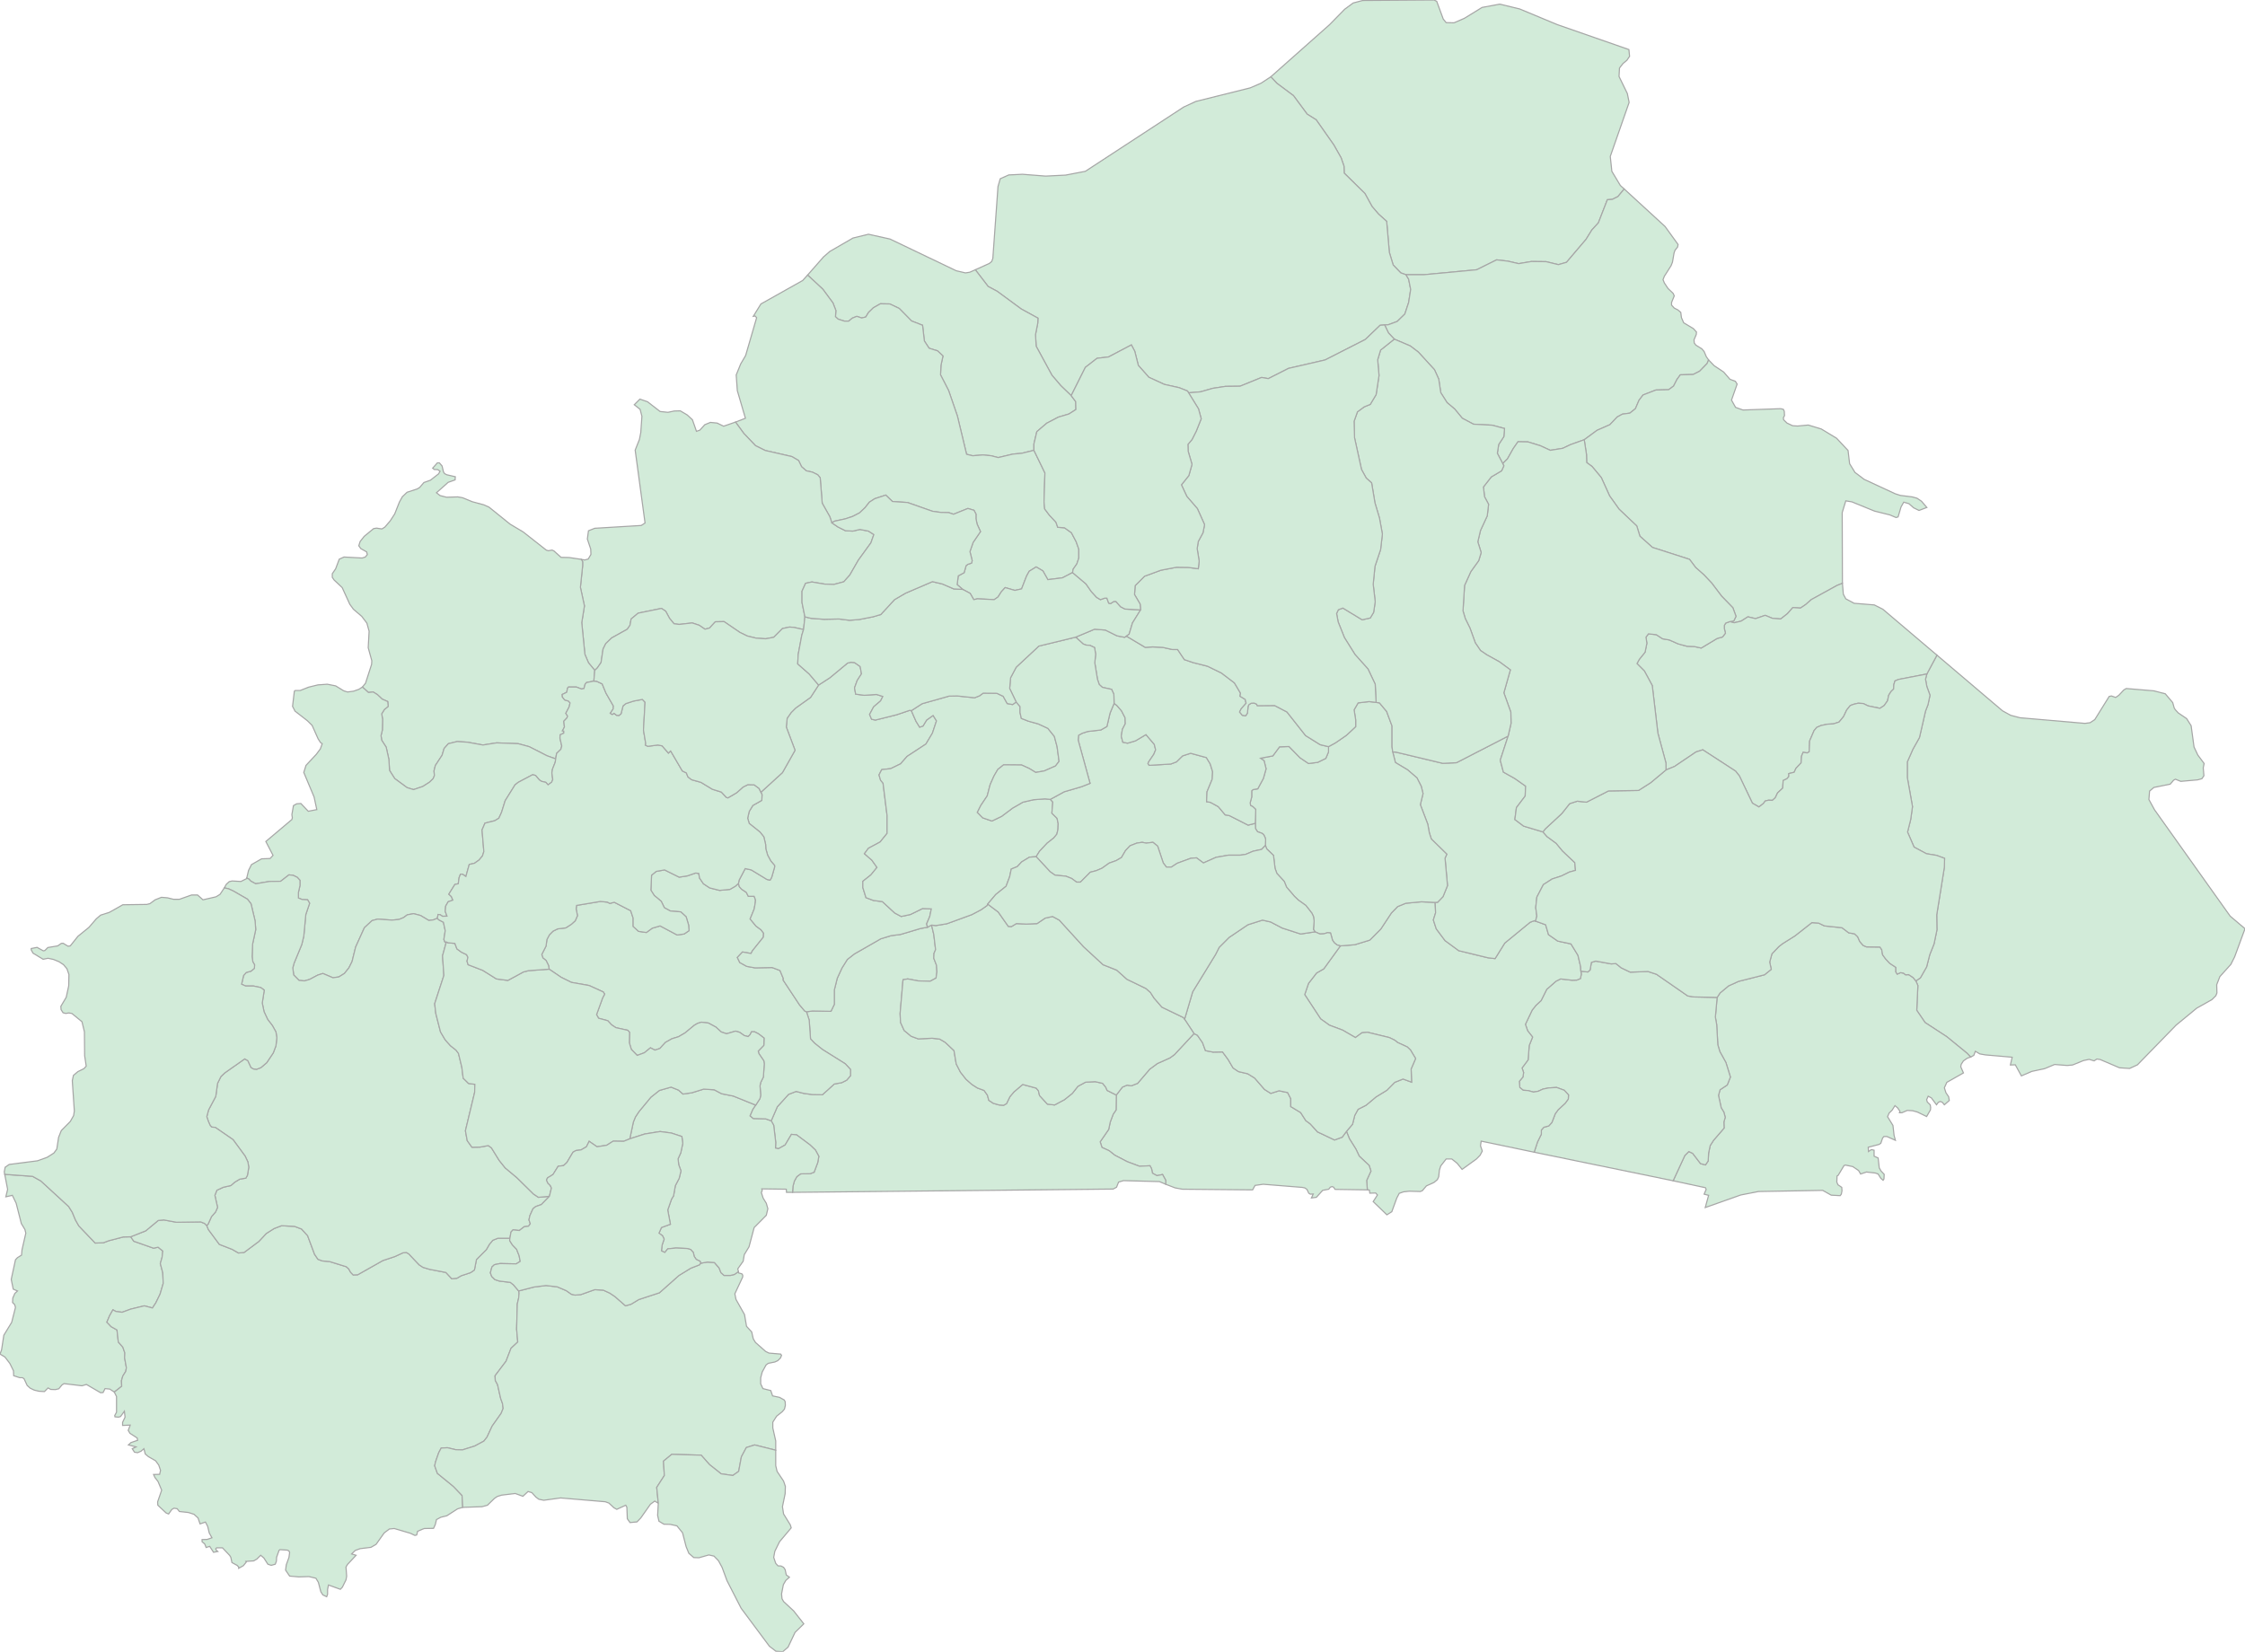 <svg xmlns="http://www.w3.org/2000/svg" xmlns:xlink="http://www.w3.org/1999/xlink" width="500.0" height="367.942" viewBox="0.0 0.0 500.0 367.942" preserveAspectRatio="xMinYMin meet"><g transform="matrix(1,0,0,-1,0,367.942)"><g><g><path fill-rule="evenodd" fill="#D2EBD9" stroke="#A6A6A6" stroke-width="0.25" opacity="1" d="M 438.894,132.472 L 439.594,132.84 L 439.944,133.76 L 440.944,133.171 L 442.194,132.951 L 448.145,132.435 L 447.745,130.706 L 448.845,130.743 L 450.195,128.277 L 452.495,129.271 L 455.396,129.896 L 457.596,130.816 L 460.396,130.596 L 461.596,130.706 L 464.046,131.699 L 465.297,131.957 L 466.397,131.626 L 466.997,132.031 L 467.747,131.92 L 472.047,130.08 L 474.297,129.933 L 476.048,130.743 L 484.648,139.574 L 489.249,143.364 L 492.649,145.278 L 493.499,146.124 L 493.749,146.75 L 493.699,148.59 L 494.399,150.393 L 496.85,153.116 L 497.7,154.809 L 500.0,161.064 L 496.7,163.861 L 479.848,187.559 L 478.598,189.84 L 478.748,191.717 L 479.698,192.526 L 483.348,193.262 L 484.098,194.145 L 484.498,194.366 L 485.699,193.888 L 489.449,194.219 L 490.399,194.477 L 490.849,195.139 L 490.699,196.905 L 490.899,197.862 L 489.499,199.739 L 488.649,201.542 L 487.999,206.289 L 486.999,207.871 L 485.149,209.122 L 484.498,209.821 L 484.248,210.189 L 483.898,211.44 L 482.248,213.391 L 479.698,214.053 L 473.547,214.568 L 472.997,214.237 L 471.897,213.06 L 471.197,212.581 L 470.247,212.912 L 469.747,212.802 L 466.547,207.65 L 465.497,206.951 L 464.346,206.804 L 449.895,208.055 L 447.795,208.607 L 445.995,209.601 L 431.393,222.001 L 429.143,217.806 L 428.843,216.629 L 429.143,215.01 L 429.843,213.06 L 429.393,210.962 L 428.843,209.527 L 427.493,203.639 L 426.043,201.063 L 424.792,198.23 L 424.792,194.734 L 425.943,188.258 L 425.543,185.388 L 424.842,182.591 L 426.293,179.242 L 429.043,177.77 L 431.293,177.402 L 433.093,176.74 L 433.043,174.753 L 431.343,164.155 L 431.393,160.807 L 430.743,157.679 L 429.793,155.287 L 429.093,152.564 L 427.693,150.098 L 426.693,149.436 L 427.143,148.406 L 426.893,142.886 L 428.743,140.163 L 433.593,136.998 L 438.144,133.282 L 438.894,132.472 z" /><path fill-rule="evenodd" fill="#D2EBD9" stroke="#A6A6A6" stroke-width="0.25" opacity="1" d="M 438.894,132.472 L 438.144,133.282 L 433.593,136.998 L 428.743,140.163 L 426.893,142.886 L 427.143,148.406 L 426.693,149.436 L 426.093,150.172 L 425.093,150.834 L 424.392,150.798 L 423.942,151.166 L 423.292,151.276 L 422.542,150.945 L 422.242,151.423 L 422.242,152.453 L 420.892,153.337 L 419.992,154.293 L 419.292,155.25 L 419.092,156.391 L 418.692,156.98 L 415.692,157.016 L 414.941,157.348 L 414.191,158.231 L 413.741,159.261 L 413.041,159.923 L 411.741,160.144 L 410.241,161.285 L 406.341,161.69 L 405.041,162.315 L 403.54,162.426 L 399.79,159.482 L 396.99,157.716 L 396.19,157.09 L 394.639,155.471 L 394.139,153.631 L 394.489,152.012 L 392.989,150.798 L 387.189,149.326 L 384.988,148.332 L 383.088,146.75 L 382.438,145.756 L 382.038,141.377 L 382.338,139.685 L 382.588,135.195 L 383.038,133.687 L 384.388,131.258 L 385.389,128.02 L 384.688,126.253 L 383.088,125.186 L 382.738,123.935 L 383.338,121.175 L 383.938,120.182 L 384.238,119.041 L 383.938,118.011 L 383.988,116.649 L 381.638,113.926 L 380.888,112.749 L 380.538,111.093 L 380.438,109.326 L 379.838,108.443 L 378.738,108.738 L 376.988,111.019 L 376.138,111.424 L 375.238,110.541 L 372.637,104.911 L 379.838,103.365 L 379.988,102.997 L 379.538,101.93 L 380.538,101.672 L 379.788,98.949 L 387.689,101.746 L 391.639,102.519 L 405.941,102.776 L 407.841,101.709 L 409.841,101.599 L 410.091,101.93 L 410.241,102.666 L 410.191,103.439 L 409.341,104.028 L 409.091,104.616 L 409.141,105.978 L 409.391,106.125 L 410.691,108.296 L 410.991,108.406 L 412.641,108.075 L 413.941,107.192 L 414.391,106.419 L 415.692,106.861 L 417.642,106.64 L 418.292,106.419 L 418.892,105.463 L 419.392,105.021 L 419.592,105.315 L 419.642,106.346 L 418.942,107.082 L 418.542,107.781 L 418.292,109.989 L 417.392,110.394 L 417.392,111.718 L 416.792,111.865 L 416.142,111.424 L 416.092,112.381 L 418.492,113.006 L 418.892,113.264 L 419.292,114.441 L 419.592,114.772 L 420.242,114.772 L 422.142,113.926 L 421.842,115.03 L 421.592,117.238 L 420.392,119.188 L 420.742,119.998 L 421.392,120.623 L 422.042,121.654 L 422.642,121.139 L 423.142,120.403 L 423.042,120.071 L 423.592,120.071 L 424.792,120.587 L 425.993,120.513 L 427.043,120.219 L 429.093,119.225 L 429.943,120.697 L 429.993,121.212 L 429.893,121.838 L 429.243,122.463 L 429.093,122.978 L 429.443,123.751 L 430.143,123.383 L 431.293,121.838 L 431.693,122.39 L 432.143,122.574 L 432.593,122.39 L 433.043,121.838 L 434.143,122.794 L 433.993,123.641 L 433.393,124.524 L 433.043,125.628 L 433.593,126.842 L 437.294,128.94 L 436.694,130.301 L 436.794,130.853 L 437.294,131.626 L 438.144,132.215 L 438.894,132.472 z" /><path fill-rule="evenodd" fill="#D2EBD9" stroke="#A6A6A6" stroke-width="0.25" opacity="1" d="M 1.05,106.346 L 1.7,102.997 L 1.3,101.341 L 2.75,101.672 L 3.6,99.906 L 4.75,95.38 L 5.551,94.055 L 5.751,93.246 L 4.9,89.529 L 4.8,88.352 L 3.9,87.8 L 3.45,87.321 L 2.5,82.942 L 2.95,80.771 L 3.9,80.366 L 3.3,79.815 L 2.85,78.784 L 2.8,77.791 L 3.25,77.349 L 3.45,76.724 L 2.6,73.375 L 0.85,70.505 L 0.35,67.23 L 0.0,66.31 L 1.1,65.647 L 2.2,64.212 L 3,62.593 L 3.05,61.489 L 4.4,61.048 L 5.001,61.048 L 5.351,60.827 L 6.051,59.318 L 6.701,58.729 L 7.601,58.288 L 8.651,58.03 L 9.901,57.957 L 10.701,58.766 L 11.301,58.435 L 12.351,58.398 L 13.101,58.582 L 13.801,59.429 L 14.251,59.723 L 18.252,59.245 L 19.252,59.539 L 22.402,57.699 L 22.952,57.736 L 23.402,58.619 L 24.452,58.509 L 25.453,57.846 L 27.103,59.134 L 27.053,60.385 L 27.353,61.416 L 28.003,62.446 L 28.153,63.255 L 27.753,65.463 L 27.803,66.567 L 27.353,67.855 L 26.353,68.996 L 26.053,71.682 L 24.752,72.418 L 23.802,73.412 L 24.402,74.847 L 25.153,76.172 L 25.803,75.804 L 27.203,75.62 L 29.103,76.319 L 32.153,77.055 L 33.953,76.576 L 34.703,77.717 L 35.654,79.667 L 36.354,82.059 L 36.254,84.414 L 35.704,86.475 L 36.104,87.873 L 36.254,89.272 L 35.204,90.118 L 34.203,89.897 L 29.803,91.443 L 29.103,92.436 L 27.453,92.399 L 24.202,91.553 L 23.052,91.111 L 21.202,91.038 L 17.552,94.865 L 16.802,96.19 L 16.102,97.882 L 15.302,99.17 L 9.101,104.874 L 7.251,105.904 L 1.05,106.346 z" /><path fill-rule="evenodd" fill="#D2EBD9" stroke="#A6A6A6" stroke-width="0.25" opacity="1" d="M 25.453,57.846 L 25.953,56.853 L 25.953,53.357 L 25.553,52.621 L 25.603,52.327 L 26.403,52.253 L 26.853,52.4 L 27.703,53.578 L 27.853,52.253 L 27.303,51.112 L 27.303,50.413 L 29.003,50.487 L 28.553,49.309 L 28.953,48.647 L 30.553,47.616 L 30.653,47.101 L 29.153,46.586 L 28.603,46.071 L 30.303,45.629 L 29.453,45.225 L 29.953,44.452 L 30.653,44.341 L 31.403,44.673 L 32.053,45.225 L 32.353,44.047 L 33.053,43.458 L 34.653,42.538 L 35.354,41.582 L 35.754,40.404 L 35.554,39.521 L 34.203,39.484 L 34.503,38.822 L 35.204,37.902 L 36.004,35.988 L 35.104,33.376 L 35.154,32.64 L 37.004,30.91 L 37.554,30.689 L 38.254,31.683 L 38.754,31.977 L 39.454,31.867 L 39.954,31.241 L 41.954,31.021 L 43.204,30.616 L 44.104,29.806 L 44.554,28.482 L 45.755,28.886 L 46.255,27.93 L 46.605,26.458 L 47.205,25.391 L 46.155,25.023 L 45.005,24.986 L 45.005,24.507 L 45.605,23.992 L 45.905,23.219 L 46.705,23.477 L 47.555,22.152 L 48.505,22.336 L 48.155,22.631 L 48.055,22.962 L 48.255,23.146 L 49.555,23.146 L 51.155,21.453 L 51.405,21.048 L 51.655,19.871 L 52.805,19.245 L 53.155,18.877 L 53.155,18.583 L 54.205,19.172 L 54.855,19.981 L 54.755,20.128 L 56.506,20.239 L 57.206,20.644 L 58.056,21.49 L 58.756,20.901 L 59.656,19.503 L 60.406,19.245 L 61.306,19.503 L 61.556,20.165 L 61.606,21.048 L 62.156,22.594 L 62.356,22.741 L 64.006,22.631 L 64.356,22.447 L 64.506,22.116 L 64.356,21.012 L 63.756,19.356 L 63.606,18.178 L 64.506,16.853 L 66.557,16.669 L 68.807,16.743 L 70.357,16.375 L 70.907,15.455 L 71.457,13.358 L 71.907,12.658 L 72.757,12.254 L 72.957,12.806 L 72.957,13.873 L 73.157,14.866 L 75.808,13.91 L 76.258,14.388 L 77.058,16.007 L 77.208,16.817 L 77.058,18.877 L 77.408,19.466 L 79.308,21.49 L 78.308,21.784 L 79.108,22.557 L 80.208,22.962 L 82.608,23.256 L 83.758,23.919 L 85.559,26.458 L 86.709,27.341 L 87.809,27.451 L 91.409,26.384 L 92.409,25.906 L 92.809,26.016 L 93.009,26.826 L 94.009,27.267 L 94.509,27.451 L 96.56,27.488 L 96.96,28.371 L 97.21,29.438 L 98.16,29.953 L 99.51,30.285 L 101.91,31.83 L 103.06,32.161 L 102.91,34.811 L 101.01,36.798 L 97.41,39.742 L 96.81,41.434 L 97.01,42.318 L 97.71,44.341 L 98.26,45.372 L 99.66,45.445 L 101.51,45.004 L 103.01,44.967 L 105.711,45.813 L 107.761,46.917 L 108.461,47.8 L 109.611,50.266 L 111.611,53.099 L 112.061,54.203 L 111.911,55.307 L 111.511,56.411 L 110.811,59.502 L 110.311,60.422 L 110.261,61.489 L 112.711,64.727 L 113.811,67.598 L 115.312,68.996 L 115.062,71.866 L 115.212,77.496 L 115.512,78.784 L 115.612,79.888 L 115.512,80.366 L 114.361,81.728 L 113.661,82.28 L 111.211,82.574 L 110.211,82.906 L 109.511,83.605 L 109.211,84.414 L 109.561,85.702 L 110.111,86.217 L 111.361,86.475 L 114.961,86.401 L 115.862,86.953 L 115.612,88.241 L 115.062,89.64 L 114.111,90.633 L 113.511,91.59 L 113.561,92.105 L 110.861,92.105 L 109.761,91.663 L 109.011,90.78 L 108.311,89.566 L 106.111,87.358 L 105.661,85.04 L 104.81,84.451 L 102.71,83.752 L 101.76,83.2 L 100.61,83.09 L 99.31,84.488 L 95.66,85.187 L 94.209,85.629 L 93.359,86.181 L 91.059,88.609 L 90.509,88.94 L 89.759,88.867 L 87.909,88.02 L 85.259,87.137 L 79.658,83.973 L 78.658,83.936 L 78.058,84.561 L 77.658,85.297 L 77.108,85.776 L 73.407,86.917 L 71.757,87.064 L 70.807,87.432 L 70.057,88.536 L 68.507,92.694 L 67.157,94.166 L 65.607,94.754 L 62.706,94.902 L 61.056,94.276 L 59.306,93.172 L 57.656,91.406 L 54.355,88.94 L 53.105,88.83 L 51.705,89.64 L 48.855,90.743 L 46.405,94.055 L 46.055,94.938 L 45.555,95.417 L 44.704,95.748 L 39.304,95.674 L 36.504,96.19 L 35.254,96.079 L 32.453,93.761 L 29.103,92.436 L 29.803,91.443 L 34.203,89.897 L 35.204,90.118 L 36.254,89.272 L 36.104,87.873 L 35.704,86.475 L 36.254,84.414 L 36.354,82.059 L 35.654,79.667 L 34.703,77.717 L 33.953,76.576 L 32.153,77.055 L 29.103,76.319 L 27.203,75.62 L 25.803,75.804 L 25.153,76.172 L 24.402,74.847 L 23.802,73.412 L 24.752,72.418 L 26.053,71.682 L 26.353,68.996 L 27.353,67.855 L 27.803,66.567 L 27.753,65.463 L 28.153,63.255 L 28.003,62.446 L 27.353,61.416 L 27.053,60.385 L 27.103,59.134 L 25.453,57.846 z" /><path fill-rule="evenodd" fill="#D2EBD9" stroke="#A6A6A6" stroke-width="0.25" opacity="1" d="M 103.06,32.161 L 107.361,32.309 L 108.561,32.64 L 110.111,34.148 L 110.761,34.59 L 111.711,34.884 L 114.761,35.252 L 116.462,34.627 L 117.612,35.694 L 118.462,35.436 L 119.362,34.443 L 120.012,33.964 L 121.112,33.744 L 124.862,34.259 L 134.813,33.412 L 135.614,33.118 L 136.714,32.088 L 137.364,31.72 L 139.364,32.64 L 139.614,32.198 L 139.714,29.622 L 140.314,28.776 L 141.864,28.923 L 142.714,29.806 L 144.864,32.86 L 145.815,33.56 L 146.615,33.081 L 146.265,36.614 L 147.965,39.263 L 147.765,42.465 L 149.615,43.973 L 156.166,43.789 L 158.016,41.692 L 160.616,39.631 L 163.216,39.263 L 164.516,40.183 L 165.117,43.421 L 166.217,45.482 L 168.067,46.071 L 172.767,44.893 L 172.767,46.954 L 172.117,49.861 L 172.117,51.149 L 172.967,52.474 L 174.217,53.467 L 174.717,54.056 L 174.917,54.902 L 174.867,55.712 L 174.667,56.08 L 173.617,56.669 L 172.067,57 L 171.667,58.177 L 169.917,58.619 L 169.417,59.686 L 169.417,61.011 L 169.767,62.336 L 170.617,63.881 L 171.117,64.249 L 172.567,64.543 L 173.217,64.838 L 173.817,65.427 L 174.067,66.015 L 173.867,66.31 L 171.267,66.531 L 170.517,66.898 L 168.267,68.886 L 167.767,69.695 L 167.417,71.241 L 166.267,72.492 L 165.817,75.104 L 163.916,78.49 L 163.666,79.741 L 165.417,83.494 L 165.417,83.899 L 165.217,84.193 L 164.516,84.377 L 164.466,84.672 L 163.566,84.046 L 162.666,83.825 L 161.266,83.825 L 160.566,84.451 L 160.166,85.481 L 159.116,86.696 L 157.566,86.806 L 156.066,86.549 L 155.766,86.181 L 153.865,85.445 L 151.215,83.825 L 146.865,79.962 L 142.264,78.453 L 140.564,77.423 L 139.314,77.055 L 136.964,79.115 L 135.814,79.888 L 134.363,80.55 L 132.463,80.661 L 129.363,79.557 L 128.063,79.447 L 127.263,79.631 L 126.113,80.44 L 124.112,81.286 L 121.612,81.581 L 118.962,81.25 L 115.512,80.366 L 115.612,79.888 L 115.512,78.784 L 115.212,77.496 L 115.062,71.866 L 115.312,68.996 L 113.811,67.598 L 112.711,64.727 L 110.261,61.489 L 110.311,60.422 L 110.811,59.502 L 111.511,56.411 L 111.911,55.307 L 112.061,54.203 L 111.611,53.099 L 109.611,50.266 L 108.461,47.8 L 107.761,46.917 L 105.711,45.813 L 103.01,44.967 L 101.51,45.004 L 99.66,45.445 L 98.26,45.372 L 97.71,44.341 L 97.01,42.318 L 96.81,41.434 L 97.41,39.742 L 101.01,36.798 L 102.91,34.811 L 103.06,32.161 z" /><path fill-rule="evenodd" fill="#D2EBD9" stroke="#A6A6A6" stroke-width="0.25" opacity="1" d="M 146.615,33.081 L 146.465,30.358 L 146.765,29.07 L 147.865,28.408 L 149.265,28.371 L 150.765,28.04 L 152.015,26.494 L 152.815,23.403 L 153.415,21.932 L 154.515,20.975 L 155.666,20.938 L 157.866,21.564 L 159.016,21.306 L 160.016,20.276 L 160.816,18.804 L 161.916,15.823 L 165.067,9.678 L 171.367,1.214 L 172.817,0.11 L 174.317,0.0 L 175.518,1.03 L 177.068,4.305 L 179.018,6.219 L 176.768,9.089 L 174.517,11.187 L 174.167,11.812 L 174.067,12.879 L 174.467,14.94 L 175.018,15.897 L 175.818,16.596 L 175.118,17.111 L 174.867,18.289 L 174.517,18.804 L 173.967,19.098 L 173.267,19.135 L 172.767,19.687 L 172.317,21.012 L 172.567,22.373 L 173.617,24.507 L 176.218,27.598 L 176.018,28.261 L 174.517,30.689 L 174.267,32.309 L 174.867,35.216 L 174.917,36.835 L 174.517,38.012 L 173.067,40.183 L 172.767,41.471 L 172.767,44.893 L 168.067,46.071 L 166.217,45.482 L 165.117,43.421 L 164.516,40.183 L 163.216,39.263 L 160.616,39.631 L 158.016,41.692 L 156.166,43.789 L 149.615,43.973 L 147.765,42.465 L 147.965,39.263 L 146.265,36.614 L 146.615,33.081 z" /><path fill-rule="evenodd" fill="#D2EBD9" stroke="#A6A6A6" stroke-width="0.25" opacity="1" d="M 361.736,325.845 L 360.886,326.618 L 358.986,329.782 L 358.636,333.094 L 362.836,345.127 L 362.436,347.114 L 360.586,350.904 L 360.686,352.781 L 361.486,353.811 L 362.336,354.51 L 362.936,355.394 L 362.786,356.902 L 346.835,362.459 L 338.434,365.955 L 334.033,367.022 L 330.083,366.286 L 326.133,363.857 L 323.832,362.864 L 322.082,362.9 L 321.432,363.71 L 319.982,367.647 L 319.382,367.942 L 303.48,367.831 L 301.38,367.279 L 299.48,365.881 L 296.13,362.459 L 283.028,350.831 L 284.378,349.396 L 288.079,346.636 L 291.129,342.514 L 293.129,341.263 L 297.08,335.633 L 298.68,332.8 L 299.33,330.923 L 299.38,329.378 L 303.98,324.851 L 305.581,321.944 L 307.031,320.252 L 308.831,318.633 L 309.431,311.715 L 310.281,308.918 L 311.981,307.152 L 313.131,306.747 L 317.132,306.747 L 328.883,307.851 L 333.333,310.059 L 335.834,309.764 L 338.234,309.212 L 341.084,309.691 L 344.334,309.654 L 347.085,308.991 L 348.885,309.507 L 353.235,314.622 L 354.535,316.719 L 355.986,318.301 L 357.986,323.453 L 359.086,323.527 L 360.336,324.152 L 361.736,325.845 z" /><path fill-rule="evenodd" fill="#D2EBD9" stroke="#A6A6A6" stroke-width="0.25" opacity="1" d="M 283.028,350.831 L 280.828,349.396 L 278.428,348.365 L 266.327,345.348 L 263.626,344.097 L 241.724,329.782 L 237.324,328.936 L 232.873,328.715 L 227.723,329.12 L 224.672,328.973 L 222.772,328.126 L 222.272,326.397 L 221.122,310.39 L 220.872,309.691 L 220.322,309.249 L 217.222,307.851 L 220.072,304.134 L 222.072,303.067 L 227.423,299.13 L 231.173,297.069 L 231.123,295.965 L 230.623,293.389 L 230.773,290.813 L 234.273,284.374 L 236.274,282.019 L 238.574,279.811 L 241.724,286.103 L 244.324,288.127 L 246.875,288.422 L 251.975,291.108 L 252.725,289.709 L 253.525,286.545 L 255.876,283.895 L 259.326,282.313 L 262.626,281.577 L 264.476,280.841 L 264.726,280.436 L 267.377,280.657 L 270.077,281.43 L 272.927,281.871 L 276.178,281.908 L 280.978,283.859 L 282.478,283.601 L 286.979,285.882 L 295.13,287.759 L 304.08,292.322 L 307.381,295.487 L 308.381,295.56 L 309.181,295.597 L 311.181,296.333 L 312.881,297.989 L 313.731,300.565 L 314.181,303.472 L 313.731,305.753 L 313.131,306.747 L 311.981,307.152 L 310.281,308.918 L 309.431,311.715 L 308.831,318.633 L 307.031,320.252 L 305.581,321.944 L 303.98,324.851 L 299.38,329.378 L 299.33,330.923 L 298.68,332.8 L 297.08,335.633 L 293.129,341.263 L 291.129,342.514 L 288.079,346.636 L 284.378,349.396 L 283.028,350.831 z" /><path fill-rule="evenodd" fill="#D2EBD9" stroke="#A6A6A6" stroke-width="0.25" opacity="1" d="M 217.222,307.851 L 215.972,307.299 L 215.022,307.152 L 212.971,307.63 L 198.22,314.695 L 193.419,315.762 L 189.969,314.916 L 184.818,311.935 L 183.418,310.721 L 179.868,306.673 L 183.268,303.509 L 185.519,300.454 L 186.169,298.762 L 186.069,297.4 L 186.669,296.848 L 188.069,296.407 L 189.019,296.407 L 189.819,297.069 L 190.819,297.474 L 191.919,297.106 L 192.819,297.327 L 193.419,298.32 L 194.519,299.387 L 196.07,300.27 L 198.17,300.234 L 200.27,299.24 L 203.02,296.443 L 205.471,295.487 L 205.871,291.991 L 206.921,290.372 L 208.821,289.783 L 210.021,288.642 L 209.571,286.582 L 209.471,284.447 L 211.271,280.952 L 213.221,275.285 L 215.272,266.748 L 216.622,266.416 L 218.922,266.6 L 220.772,266.416 L 222.322,266.012 L 225.573,266.784 L 227.573,266.968 L 230.273,267.631 L 230.273,269.066 L 230.923,271.789 L 233.123,273.666 L 235.724,275.027 L 238.074,275.726 L 239.624,276.72 L 239.574,278.486 L 238.574,279.811 L 236.274,282.019 L 234.273,284.374 L 230.773,290.813 L 230.623,293.389 L 231.123,295.965 L 231.173,297.069 L 227.423,299.13 L 222.072,303.067 L 220.072,304.134 L 217.222,307.851 z" /><path fill-rule="evenodd" fill="#D2EBD9" stroke="#A6A6A6" stroke-width="0.25" opacity="1" d="M 179.868,306.673 L 178.768,305.459 L 169.467,300.234 L 167.767,297.474 L 168.167,297.547 L 168.517,297.179 L 166.067,288.753 L 164.966,286.876 L 163.966,284.411 L 164.216,280.915 L 166.017,274.77 L 163.816,273.923 L 165.667,271.384 L 168.267,268.661 L 170.417,267.594 L 176.368,266.232 L 177.868,265.349 L 178.518,263.988 L 179.568,263.068 L 180.918,262.773 L 182.118,262.185 L 182.668,261.522 L 183.118,255.855 L 184.818,252.838 L 185.269,251.476 L 185.869,251.844 L 188.269,252.36 L 189.919,252.912 L 191.419,253.684 L 192.669,254.862 L 193.619,256.076 L 194.819,256.849 L 197.27,257.659 L 198.77,256.223 L 202.12,256.003 L 207.671,254.052 L 209.521,253.795 L 211.271,253.758 L 212.371,253.39 L 215.572,254.678 L 216.922,254.273 L 217.372,253.427 L 217.372,252.36 L 217.622,251.182 L 218.372,249.526 L 216.722,247.098 L 216.022,245.074 L 216.522,243.05 L 216.372,242.498 L 215.572,242.24 L 215.172,241.946 L 214.721,240.364 L 213.421,239.664 L 213.171,237.714 L 214.421,236.647 L 216.072,235.764 L 216.872,234.365 L 217.672,234.549 L 221.422,234.365 L 222.272,234.954 L 223.022,236.132 L 223.872,237.052 L 226.023,236.426 L 227.523,236.757 L 228.623,239.591 L 229.223,240.695 L 230.773,241.651 L 232.273,240.768 L 233.373,238.818 L 236.624,239.223 L 238.874,240.4 L 239.024,241.173 L 239.824,242.314 L 240.274,243.639 L 240.274,245.589 L 239.674,247.282 L 238.624,249.269 L 237.074,250.373 L 235.574,250.483 L 235.174,251.624 L 233.723,253.169 L 232.673,254.567 L 232.523,256.113 L 232.723,262.589 L 230.273,267.631 L 227.573,266.968 L 225.573,266.784 L 222.322,266.012 L 220.772,266.416 L 218.922,266.6 L 216.622,266.416 L 215.272,266.748 L 213.221,275.285 L 211.271,280.952 L 209.471,284.447 L 209.571,286.582 L 210.021,288.642 L 208.821,289.783 L 206.921,290.372 L 205.871,291.991 L 205.471,295.487 L 203.02,296.443 L 200.27,299.24 L 198.17,300.234 L 196.07,300.27 L 194.519,299.387 L 193.419,298.32 L 192.819,297.327 L 191.919,297.106 L 190.819,297.474 L 189.819,297.069 L 189.019,296.407 L 188.069,296.407 L 186.669,296.848 L 186.069,297.4 L 186.169,298.762 L 185.519,300.454 L 183.268,303.509 L 179.868,306.673 z" /><path fill-rule="evenodd" fill="#D2EBD9" stroke="#A6A6A6" stroke-width="0.25" opacity="1" d="M 163.816,273.923 L 161.166,273.003 L 159.716,273.702 L 158.216,273.85 L 156.966,273.334 L 155.866,272.12 L 155.116,271.862 L 154.215,274.438 L 153.065,275.505 L 151.515,276.425 L 150.165,276.389 L 148.765,276.094 L 147.015,276.278 L 144.214,278.449 L 142.514,279.038 L 141.264,277.787 L 142.564,276.757 L 142.964,275.211 L 142.714,271.605 L 142.414,270.059 L 141.464,267.668 L 143.664,251.44 L 142.814,250.888 L 132.463,250.262 L 131.063,249.71 L 130.813,247.87 L 131.563,245.626 L 131.613,244.448 L 131.013,243.418 L 130.213,243.197 L 129.463,243.344 L 129.763,242.829 L 129.763,241.909 L 129.263,237.125 L 130.163,232.967 L 129.563,229.251 L 130.263,222.185 L 131.063,220.309 L 132.463,218.616 L 133.013,219.131 L 133.863,220.345 L 134.313,223.363 L 134.913,224.577 L 136.214,225.828 L 139.714,227.779 L 140.314,228.662 L 140.564,230.06 L 142.114,231.348 L 147.315,232.415 L 148.265,231.79 L 149.115,230.207 L 150.115,228.993 L 151.265,228.846 L 154.165,229.177 L 155.716,228.662 L 157.016,227.779 L 158.016,228.036 L 159.316,229.435 L 161.266,229.471 L 164.766,227.079 L 166.417,226.27 L 168.367,225.792 L 170.517,225.644 L 172.317,225.976 L 174.267,227.926 L 175.818,228.257 L 176.818,228.183 L 178.968,227.705 L 179.268,230.538 L 178.618,233.74 L 178.618,236.242 L 179.418,238.008 L 180.818,238.303 L 183.668,237.824 L 185.719,237.751 L 187.919,238.34 L 189.269,239.848 L 191.169,243.16 L 193.969,247.024 L 194.619,248.864 L 193.419,249.637 L 191.519,250.005 L 189.969,249.637 L 188.319,249.71 L 186.619,250.557 L 185.269,251.476 L 184.818,252.838 L 183.118,255.855 L 182.668,261.522 L 182.118,262.185 L 180.918,262.773 L 179.568,263.068 L 178.518,263.988 L 177.868,265.349 L 176.368,266.232 L 170.417,267.594 L 168.267,268.661 L 165.667,271.384 L 163.816,273.923 z" /><path fill-rule="evenodd" fill="#D2EBD9" stroke="#A6A6A6" stroke-width="0.25" opacity="1" d="M 129.463,243.344 L 126.763,243.749 L 124.962,243.786 L 123.362,245.221 L 122.962,245.405 L 122.112,245.258 L 121.662,245.405 L 116.512,249.453 L 113.611,251.182 L 108.911,254.972 L 107.761,255.487 L 105.161,256.187 L 103.01,257.07 L 101.96,257.254 L 99.46,257.18 L 98.01,257.548 L 97.21,258.174 L 99.81,260.492 L 101.36,261.044 L 101.41,261.743 L 99.51,262.185 L 99.01,262.442 L 98.76,262.847 L 98.46,264.135 L 97.86,264.834 L 97.41,264.834 L 96.36,263.657 L 96.71,263.362 L 97.51,263.325 L 98.01,262.957 L 97.66,262.369 L 95.86,260.97 L 94.409,260.455 L 93.459,259.351 L 92.909,259.02 L 90.659,258.284 L 89.609,257.291 L 88.959,256.113 L 87.909,253.464 L 86.909,251.918 L 85.709,250.52 L 85.059,250.115 L 83.858,250.299 L 83.208,250.189 L 81.108,248.459 L 80.208,247.318 L 79.908,246.362 L 80.358,245.736 L 81.658,245 L 81.808,244.411 L 81.358,243.859 L 80.658,243.639 L 76.608,243.859 L 75.558,243.381 L 74.757,241.247 L 74.007,240.143 L 74.007,239.333 L 74.407,238.744 L 76.208,237.052 L 77.908,233.335 L 78.708,232.231 L 80.558,230.649 L 81.708,229.14 L 82.208,227.337 L 82.008,223.657 L 82.808,220.75 L 82.758,219.941 L 81.408,215.746 L 80.708,214.899 L 82.058,213.685 L 83.108,213.795 L 84.058,213.207 L 85.109,212.213 L 86.359,211.661 L 86.459,210.594 L 85.609,209.895 L 85.009,208.938 L 85.209,207.724 L 85.159,205.332 L 84.858,204.081 L 85.009,203.051 L 86.009,201.505 L 86.609,198.782 L 86.759,196.316 L 87.909,194.513 L 90.659,192.49 L 92.109,192.048 L 94.159,192.747 L 95.66,193.704 L 96.46,194.477 L 96.76,195.176 L 96.66,196.206 L 96.96,197.42 L 98.46,199.702 L 98.91,201.211 L 99.86,202.278 L 101.81,202.756 L 104.11,202.609 L 107.561,201.983 L 110.611,202.462 L 115.412,202.278 L 117.862,201.615 L 121.812,199.592 L 123.762,198.892 L 123.962,200.107 L 124.912,201.027 L 125.113,201.763 L 124.712,203.529 L 124.762,204.265 L 125.563,204.633 L 125.563,205.074 L 125.263,205.148 L 125.713,205.994 L 125.563,207.282 L 126.263,208.018 L 126.413,208.423 L 126.013,209.049 L 126.763,210.484 L 126.963,211.367 L 126.613,211.772 L 125.763,212.029 L 125.263,212.655 L 125.213,213.244 L 126.213,213.722 L 126.413,214.679 L 126.613,214.899 L 128.363,214.899 L 129.513,214.458 L 130.063,214.568 L 130.313,215.525 L 130.613,215.893 L 132.263,216.224 L 132.463,218.616 L 131.063,220.309 L 130.263,222.185 L 129.563,229.251 L 130.163,232.967 L 129.263,237.125 L 129.763,241.909 L 129.763,242.829 L 129.463,243.344 z" /><path fill-rule="evenodd" fill="#D2EBD9" stroke="#A6A6A6" stroke-width="0.25" opacity="1" d="M 80.708,214.899 L 79.908,214.384 L 78.758,213.979 L 77.408,213.795 L 76.558,214.053 L 74.757,215.157 L 72.907,215.525 L 70.807,215.378 L 68.707,214.863 L 66.857,214.127 L 65.757,214.127 L 65.557,213.979 L 65.157,210.594 L 65.707,209.527 L 68.457,207.393 L 69.507,206.362 L 70.857,203.345 L 71.407,202.499 L 71.757,202.278 L 71.357,201.137 L 70.457,199.923 L 68.157,197.457 L 67.657,195.875 L 69.957,190.392 L 70.557,187.595 L 68.657,187.227 L 67.007,188.957 L 66.057,188.883 L 65.357,188.479 L 65.007,186.491 L 65.107,185.756 L 65.007,185.388 L 59.206,180.493 L 60.806,177.402 L 60.156,176.703 L 58.256,176.63 L 56.006,175.342 L 55.356,174.054 L 54.955,172.361 L 55.456,172.104 L 55.856,171.662 L 56.956,171.073 L 60.006,171.588 L 62.506,171.625 L 64.356,173.06 L 65.307,172.95 L 66.207,172.508 L 66.807,171.846 L 66.807,170.668 L 66.457,169.123 L 66.457,167.909 L 67.257,167.577 L 68.507,167.504 L 68.957,166.731 L 68.107,164.229 L 67.657,159.408 L 67.207,157.532 L 65.507,153.41 L 65.207,152.343 L 65.407,150.761 L 66.607,149.546 L 67.807,149.436 L 68.957,149.767 L 70.757,150.724 L 71.907,151.092 L 74.157,150.135 L 75.458,150.319 L 76.708,151.092 L 77.708,152.343 L 78.408,153.741 L 79.208,156.98 L 81.158,161.285 L 82.858,162.867 L 84.108,163.198 L 87.309,162.978 L 88.859,163.125 L 89.859,163.53 L 90.709,164.155 L 92.109,164.413 L 93.659,164.008 L 95.51,162.904 L 96.46,163.014 L 97.41,163.382 L 97.56,164.229 L 98.01,164.192 L 98.56,163.824 L 99.56,163.861 L 99.16,164.928 L 99.26,166.105 L 99.81,167.062 L 100.86,167.43 L 100.51,168.24 L 99.96,168.755 L 101.31,170.926 L 102.06,171.073 L 102.26,172.471 L 102.56,173.207 L 103.01,173.207 L 103.76,172.692 L 104.51,175.379 L 105.661,175.636 L 106.711,176.372 L 107.461,177.292 L 107.761,178.249 L 107.361,183.069 L 108.011,184.578 L 110.211,185.13 L 111.111,185.682 L 111.711,187.007 L 112.511,189.582 L 114.711,193.115 L 115.412,193.667 L 118.612,195.36 L 119.262,195.213 L 120.112,194.219 L 120.612,193.888 L 121.562,193.667 L 122.062,193.115 L 122.862,193.704 L 123.112,194.293 L 122.912,195.765 L 123.062,196.648 L 123.662,198.156 L 123.762,198.892 L 121.812,199.592 L 117.862,201.615 L 115.412,202.278 L 110.611,202.462 L 107.561,201.983 L 104.11,202.609 L 101.81,202.756 L 99.86,202.278 L 98.91,201.211 L 98.46,199.702 L 96.96,197.42 L 96.66,196.206 L 96.76,195.176 L 96.46,194.477 L 95.66,193.704 L 94.159,192.747 L 92.109,192.048 L 90.659,192.49 L 87.909,194.513 L 86.759,196.316 L 86.609,198.782 L 86.009,201.505 L 85.009,203.051 L 84.858,204.081 L 85.159,205.332 L 85.209,207.724 L 85.009,208.938 L 85.609,209.895 L 86.459,210.594 L 86.359,211.661 L 85.109,212.213 L 84.058,213.207 L 83.108,213.795 L 82.058,213.685 L 80.708,214.899 z" /><path fill-rule="evenodd" fill="#D2EBD9" stroke="#A6A6A6" stroke-width="0.25" opacity="1" d="M 54.955,172.361 L 54.905,172.214 L 53.655,171.588 L 51.705,171.699 L 51.055,171.552 L 50.405,170.963 L 49.955,170.153 L 50.855,169.969 L 51.905,169.491 L 55.106,167.651 L 55.906,166.621 L 56.806,162.83 L 56.956,160.88 L 56.256,157.642 L 56.156,154.809 L 56.306,153.705 L 56.706,153.005 L 56.656,152.233 L 55.906,151.607 L 54.855,151.313 L 54.255,150.65 L 53.805,148.7 L 54.705,148.295 L 56.456,148.295 L 58.056,147.964 L 58.856,147.375 L 58.406,144.505 L 58.806,142.592 L 59.606,140.862 L 60.656,139.501 L 61.456,138.066 L 61.656,136.778 L 61.456,134.974 L 60.856,133.392 L 59.406,131.221 L 58.106,130.117 L 57.156,129.749 L 56.456,129.823 L 55.906,130.154 L 55.206,131.663 L 54.505,132.067 L 50.055,128.94 L 49.205,128.13 L 48.455,126.621 L 48.055,123.714 L 46.455,120.697 L 46.055,119.188 L 46.405,118.158 L 46.805,117.238 L 47.155,116.87 L 47.955,116.796 L 51.905,114.073 L 54.605,110.394 L 55.206,109.106 L 55.406,107.928 L 55.106,106.125 L 54.755,105.499 L 53.405,105.279 L 52.305,104.616 L 51.405,103.844 L 49.755,103.476 L 48.305,102.813 L 47.855,101.672 L 48.455,98.986 L 48.005,97.956 L 47.105,96.926 L 46.355,95.27 L 46.055,94.938 L 46.405,94.055 L 48.855,90.743 L 51.705,89.64 L 53.105,88.83 L 54.355,88.94 L 57.656,91.406 L 59.306,93.172 L 61.056,94.276 L 62.706,94.902 L 65.607,94.754 L 67.157,94.166 L 68.507,92.694 L 70.057,88.536 L 70.807,87.432 L 71.757,87.064 L 73.407,86.917 L 77.108,85.776 L 77.658,85.297 L 78.058,84.561 L 78.658,83.936 L 79.658,83.973 L 85.259,87.137 L 87.909,88.02 L 89.759,88.867 L 90.509,88.94 L 91.059,88.609 L 93.359,86.181 L 94.209,85.629 L 95.66,85.187 L 99.31,84.488 L 100.61,83.09 L 101.76,83.2 L 102.71,83.752 L 104.81,84.451 L 105.661,85.04 L 106.111,87.358 L 108.311,89.566 L 109.011,90.78 L 109.761,91.663 L 110.861,92.105 L 113.561,92.105 L 113.811,93.503 L 114.261,93.982 L 115.662,93.835 L 116.762,94.681 L 117.712,94.791 L 118.112,95.343 L 117.812,96.19 L 118.012,97.146 L 118.712,98.692 L 119.312,99.17 L 120.562,99.612 L 122.362,101.452 L 119.912,101.231 L 118.812,101.967 L 115.112,105.61 L 112.511,107.781 L 111.161,109.474 L 109.461,112.233 L 108.761,112.749 L 106.911,112.417 L 105.111,112.381 L 104.06,113.853 L 103.66,116.06 L 105.711,124.598 L 105.761,126.401 L 104.36,126.585 L 103.16,127.762 L 102.86,130.191 L 102.11,133.282 L 101.56,134.018 L 100.31,135.011 L 99.16,136.299 L 98.11,138.066 L 97.06,142.187 L 96.81,144.358 L 98.86,150.65 L 98.56,155.029 L 99.41,158.12 L 99.11,158.047 L 98.86,158.672 L 99.16,160.623 L 98.76,162.499 L 97.71,163.051 L 97.41,163.382 L 96.46,163.014 L 95.51,162.904 L 93.659,164.008 L 92.109,164.413 L 90.709,164.155 L 89.859,163.53 L 88.859,163.125 L 87.309,162.978 L 84.108,163.198 L 82.858,162.867 L 81.158,161.285 L 79.208,156.98 L 78.408,153.741 L 77.708,152.343 L 76.708,151.092 L 75.458,150.319 L 74.157,150.135 L 71.907,151.092 L 70.757,150.724 L 68.957,149.767 L 67.807,149.436 L 66.607,149.546 L 65.407,150.761 L 65.207,152.343 L 65.507,153.41 L 67.207,157.532 L 67.657,159.408 L 68.107,164.229 L 68.957,166.731 L 68.507,167.504 L 67.257,167.577 L 66.457,167.909 L 66.457,169.123 L 66.807,170.668 L 66.807,171.846 L 66.207,172.508 L 65.307,172.95 L 64.356,173.06 L 62.506,171.625 L 60.006,171.588 L 56.956,171.073 L 55.856,171.662 L 55.456,172.104 L 54.955,172.361 z" /><path fill-rule="evenodd" fill="#D2EBD9" stroke="#A6A6A6" stroke-width="0.25" opacity="1" d="M 49.955,170.153 L 49.005,168.718 L 48.105,168.166 L 45.205,167.504 L 44.004,168.571 L 42.654,168.571 L 39.954,167.614 L 38.654,167.614 L 37.304,167.945 L 35.954,168.056 L 34.553,167.504 L 33.403,166.657 L 32.703,166.473 L 27.353,166.4 L 24.352,164.707 L 22.402,164.082 L 21.452,163.272 L 19.802,161.359 L 17.352,159.371 L 15.652,157.237 L 15.152,157.164 L 14.051,157.826 L 13.651,157.789 L 12.851,157.237 L 10.651,156.869 L 10.001,156.207 L 9.651,156.133 L 8.251,156.906 L 6.951,156.648 L 6.951,156.354 L 7.351,155.618 L 9.601,154.257 L 10.701,154.477 L 11.901,154.22 L 13.151,153.705 L 14.151,153.042 L 14.901,152.159 L 15.352,150.871 L 15.302,148.332 L 14.751,145.793 L 13.551,143.769 L 13.601,143.033 L 14.051,142.334 L 14.651,142.187 L 15.302,142.297 L 16.002,142.187 L 18.252,140.347 L 18.802,138.102 L 18.852,132.767 L 19.202,130.448 L 18.702,129.896 L 17.352,129.234 L 16.352,128.388 L 16.102,127.21 L 16.552,120.476 L 16.402,119.446 L 15.652,118.121 L 13.651,116.097 L 13.051,114.588 L 12.651,111.976 L 12.001,111.093 L 10.501,110.136 L 8.351,109.363 L 2.05,108.554 L 1.15,107.928 L 0.95,106.898 L 1.05,106.346 L 7.251,105.904 L 9.101,104.874 L 15.302,99.17 L 16.102,97.882 L 16.802,96.19 L 17.552,94.865 L 21.202,91.038 L 23.052,91.111 L 24.202,91.553 L 27.453,92.399 L 29.103,92.436 L 32.453,93.761 L 35.254,96.079 L 36.504,96.19 L 39.304,95.674 L 44.704,95.748 L 45.555,95.417 L 46.055,94.938 L 46.355,95.27 L 47.105,96.926 L 48.005,97.956 L 48.455,98.986 L 47.855,101.672 L 48.305,102.813 L 49.755,103.476 L 51.405,103.844 L 52.305,104.616 L 53.405,105.279 L 54.755,105.499 L 55.106,106.125 L 55.406,107.928 L 55.206,109.106 L 54.605,110.394 L 51.905,114.073 L 47.955,116.796 L 47.155,116.87 L 46.805,117.238 L 46.405,118.158 L 46.055,119.188 L 46.455,120.697 L 48.055,123.714 L 48.455,126.621 L 49.205,128.13 L 50.055,128.94 L 54.505,132.067 L 55.206,131.663 L 55.906,130.154 L 56.456,129.823 L 57.156,129.749 L 58.106,130.117 L 59.406,131.221 L 60.856,133.392 L 61.456,134.974 L 61.656,136.778 L 61.456,138.066 L 60.656,139.501 L 59.606,140.862 L 58.806,142.592 L 58.406,144.505 L 58.856,147.375 L 58.056,147.964 L 56.456,148.295 L 54.705,148.295 L 53.805,148.7 L 54.255,150.65 L 54.855,151.313 L 55.906,151.607 L 56.656,152.233 L 56.706,153.005 L 56.306,153.705 L 56.156,154.809 L 56.256,157.642 L 56.956,160.88 L 56.806,162.83 L 55.906,166.621 L 55.106,167.651 L 51.905,169.491 L 50.855,169.969 L 49.955,170.153 z" /><path fill-rule="evenodd" fill="#D2EBD9" stroke="#A6A6A6" stroke-width="0.25" opacity="1" d="M 361.736,325.845 L 360.336,324.152 L 359.086,323.527 L 357.986,323.453 L 355.986,318.301 L 354.535,316.719 L 353.235,314.622 L 348.885,309.507 L 347.085,308.991 L 344.334,309.654 L 341.084,309.691 L 338.234,309.212 L 335.834,309.764 L 333.333,310.059 L 328.883,307.851 L 317.132,306.747 L 313.131,306.747 L 313.731,305.753 L 314.181,303.472 L 313.731,300.565 L 312.881,297.989 L 311.181,296.333 L 309.181,295.597 L 308.381,295.56 L 309.231,293.794 L 310.531,292.396 L 314.081,290.887 L 315.882,289.525 L 319.482,285.588 L 320.432,283.491 L 320.882,280.473 L 322.282,278.265 L 323.982,276.83 L 325.683,274.77 L 328.183,273.445 L 332.333,273.224 L 335.084,272.488 L 334.933,270.685 L 333.783,268.919 L 333.483,266.968 L 334.683,264.687 L 335.734,265.717 L 337.034,268.035 L 338.084,269.544 L 340.284,269.507 L 343.034,268.661 L 345.285,267.631 L 348.035,268.072 L 349.835,268.919 L 352.835,269.986 L 355.686,272.083 L 358.536,273.334 L 360.186,275.064 L 361.336,275.689 L 362.986,275.91 L 364.236,276.904 L 365.037,278.78 L 365.937,279.958 L 368.787,281.062 L 371.637,281.136 L 372.737,281.945 L 373.487,283.417 L 374.237,284.447 L 377.088,284.521 L 378.538,285.257 L 380.188,286.95 L 380.538,287.759 L 380.038,288.458 L 379.538,289.636 L 379.038,290.225 L 377.688,291.071 L 377.338,291.549 L 377.288,292.248 L 377.788,293.426 L 377.838,293.978 L 377.138,294.751 L 374.987,296.039 L 374.487,297.179 L 374.337,298.357 L 373.687,298.909 L 372.887,299.314 L 372.287,299.976 L 372.287,300.565 L 372.887,302.037 L 372.637,302.589 L 371.487,303.693 L 370.687,304.907 L 370.387,305.643 L 370.687,306.416 L 372.187,308.771 L 372.487,309.543 L 372.837,311.567 L 373.037,312.156 L 373.637,312.929 L 373.737,313.481 L 370.837,317.492 L 361.736,325.845 z" /><path fill-rule="evenodd" fill="#D2EBD9" stroke="#A6A6A6" stroke-width="0.25" opacity="1" d="M 380.538,287.759 L 380.188,286.95 L 378.538,285.257 L 377.088,284.521 L 374.237,284.447 L 373.487,283.417 L 372.737,281.945 L 371.637,281.136 L 368.787,281.062 L 365.937,279.958 L 365.037,278.78 L 364.236,276.904 L 362.986,275.91 L 361.336,275.689 L 360.186,275.064 L 358.536,273.334 L 355.686,272.083 L 352.835,269.986 L 353.335,266.711 L 353.385,264.908 L 354.585,264.025 L 356.636,261.559 L 358.486,257.475 L 360.586,254.531 L 364.536,250.777 L 365.237,248.496 L 368.037,245.994 L 376.288,243.344 L 377.638,241.541 L 379.538,239.848 L 381.238,238.045 L 383.438,235.138 L 385.939,232.562 L 386.639,230.649 L 386.139,229.619 L 385.239,229.471 L 386.239,229.214 L 387.789,229.582 L 389.289,230.538 L 390.989,230.134 L 393.139,230.87 L 394.739,230.207 L 396.59,230.06 L 398.09,231.238 L 399.29,232.599 L 400.99,232.489 L 402.19,233.298 L 403.39,234.365 L 409.141,237.53 L 410.341,238.008 L 410.291,253.758 L 411.091,256.371 L 412.441,256.15 L 417.492,254.089 L 420.892,253.243 L 422.292,252.654 L 422.742,252.801 L 423.392,255.009 L 423.992,256.076 L 425.143,255.745 L 426.193,254.825 L 427.393,254.236 L 429.143,254.899 L 427.943,256.297 L 426.943,256.959 L 425.893,257.254 L 423.242,257.585 L 422.092,257.953 L 415.192,261.154 L 413.141,262.7 L 411.941,264.65 L 411.591,267.594 L 409.041,270.317 L 405.641,272.378 L 402.74,273.261 L 400.34,273.04 L 399.24,273.114 L 397.99,273.702 L 397.24,274.438 L 397.19,274.88 L 397.44,275.358 L 397.39,276.315 L 397.19,276.757 L 396.59,276.904 L 388.189,276.609 L 386.539,277.198 L 385.639,278.817 L 386.889,282.387 L 386.489,283.012 L 385.289,283.454 L 383.888,285.073 L 381.788,286.471 L 380.538,287.759 z" /><path fill-rule="evenodd" fill="#D2EBD9" stroke="#A6A6A6" stroke-width="0.25" opacity="1" d="M 410.341,238.008 L 409.141,237.53 L 403.39,234.365 L 402.19,233.298 L 400.99,232.489 L 399.29,232.599 L 398.09,231.238 L 396.59,230.06 L 394.739,230.207 L 393.139,230.87 L 390.989,230.134 L 389.289,230.538 L 387.789,229.582 L 386.239,229.214 L 385.239,229.471 L 384.338,229.14 L 384.038,228.625 L 384.038,227.926 L 384.288,226.896 L 383.638,226.049 L 382.438,225.718 L 378.888,223.584 L 377.388,223.915 L 375.688,223.988 L 373.787,224.504 L 371.787,225.387 L 370.287,225.644 L 368.887,226.564 L 367.137,226.748 L 366.587,226.012 L 366.787,224.651 L 366.387,222.664 L 365.087,221.045 L 364.586,220.125 L 366.237,218.469 L 367.987,215.231 L 369.237,204.633 L 371.037,197.972 L 371.037,196.427 L 372.937,197.2 L 377.738,200.438 L 379.238,200.916 L 386.539,196.169 L 387.389,195.102 L 390.289,189.031 L 391.739,188.184 L 392.739,188.957 L 393.139,189.509 L 393.889,189.693 L 394.739,189.656 L 395.39,190.245 L 395.89,191.312 L 397.04,192.379 L 397.14,194.072 L 397.99,194.477 L 398.39,194.955 L 398.39,195.617 L 399.59,195.912 L 399.99,196.795 L 401.14,198.009 L 401.24,199.518 L 401.59,200.364 L 402.49,200.217 L 402.94,200.475 L 403.04,202.903 L 404.04,205.222 L 404.64,205.921 L 405.591,206.326 L 406.991,206.62 L 408.341,206.693 L 409.591,207.098 L 410.591,208.313 L 411.291,209.785 L 412.091,210.778 L 412.891,211.072 L 413.841,211.293 L 414.991,211.22 L 416.042,210.704 L 418.692,210.152 L 419.642,210.778 L 420.392,211.845 L 420.642,213.06 L 421.142,213.869 L 421.742,214.458 L 421.792,215.451 L 422.042,216.261 L 422.842,216.592 L 429.143,217.806 L 431.393,222.001 L 419.342,232.231 L 417.442,233.188 L 412.941,233.556 L 411.091,234.549 L 410.541,235.58 L 410.341,238.008 z" /><path fill-rule="evenodd" fill="#D2EBD9" stroke="#A6A6A6" stroke-width="0.25" opacity="1" d="M 372.637,104.911 L 375.238,110.541 L 376.138,111.424 L 376.988,111.019 L 378.738,108.738 L 379.838,108.443 L 380.438,109.326 L 380.538,111.093 L 380.888,112.749 L 381.638,113.926 L 383.988,116.649 L 383.938,118.011 L 384.238,119.041 L 383.938,120.182 L 383.338,121.175 L 382.738,123.935 L 383.088,125.186 L 384.688,126.253 L 385.389,128.02 L 384.388,131.258 L 383.038,133.687 L 382.588,135.195 L 382.338,139.685 L 382.038,141.377 L 382.438,145.756 L 377.238,145.867 L 375.888,146.087 L 368.937,150.908 L 367.037,151.534 L 363.086,151.386 L 361.086,152.343 L 359.886,153.3 L 358.836,153.226 L 355.386,153.852 L 354.435,153.557 L 354.135,151.865 L 353.635,151.423 L 352.085,151.607 L 352.185,150.945 L 351.985,149.951 L 351.185,149.62 L 350.135,149.583 L 347.585,149.878 L 346.535,149.362 L 344.484,147.559 L 343.234,145.057 L 342.084,143.99 L 341.234,142.923 L 339.734,139.758 L 340.234,138.323 L 341.334,136.925 L 340.584,135.048 L 340.334,131.847 L 338.984,130.044 L 339.334,129.013 L 339.184,128.02 L 338.384,127.063 L 338.484,125.701 L 339.234,125.076 L 340.334,125.002 L 341.534,124.671 L 342.584,124.855 L 343.634,125.333 L 344.884,125.591 L 346.685,125.701 L 348.385,125.076 L 349.335,124.046 L 349.285,123.126 L 348.585,122.169 L 347.035,120.734 L 346.385,119.851 L 345.635,117.9 L 344.934,117.128 L 343.834,116.833 L 343.284,116.208 L 343.284,115.288 L 342.434,113.558 L 341.684,111.277 L 372.637,104.911 z" /><path fill-rule="evenodd" fill="#D2EBD9" stroke="#A6A6A6" stroke-width="0.25" opacity="1" d="M 341.684,111.277 L 342.434,113.558 L 343.284,115.288 L 343.284,116.208 L 343.834,116.833 L 344.934,117.128 L 345.635,117.9 L 346.385,119.851 L 347.035,120.734 L 348.585,122.169 L 349.285,123.126 L 349.335,124.046 L 348.385,125.076 L 346.685,125.701 L 344.884,125.591 L 343.634,125.333 L 342.584,124.855 L 341.534,124.671 L 340.334,125.002 L 339.234,125.076 L 338.484,125.701 L 338.384,127.063 L 339.184,128.02 L 339.334,129.013 L 338.984,130.044 L 340.334,131.847 L 340.584,135.048 L 341.334,136.925 L 340.234,138.323 L 339.734,139.758 L 341.234,142.923 L 342.084,143.99 L 343.234,145.057 L 344.484,147.559 L 346.535,149.362 L 347.585,149.878 L 350.135,149.583 L 351.185,149.62 L 351.985,149.951 L 352.185,150.945 L 352.085,151.607 L 352.035,152.601 L 351.435,155.14 L 349.885,157.679 L 346.935,158.304 L 344.884,159.739 L 344.234,161.947 L 341.984,162.757 L 341.684,162.83 L 340.784,162.499 L 335.134,157.863 L 332.983,154.404 L 331.383,154.588 L 324.882,156.17 L 321.832,158.415 L 319.882,161.027 L 319.232,163.014 L 319.732,164.597 L 319.632,166.915 L 316.582,167.062 L 313.081,166.731 L 311.281,165.995 L 309.881,164.56 L 307.531,160.991 L 305.081,158.525 L 301.73,157.495 L 298.53,157.237 L 294.829,152.122 L 293.229,151.202 L 291.429,148.884 L 290.579,146.382 L 294.129,140.973 L 296.08,139.574 L 299.03,138.47 L 301.88,136.814 L 303.33,137.882 L 304.58,137.992 L 309.431,136.814 L 310.631,136.226 L 311.281,135.71 L 313.431,134.717 L 314.131,134.055 L 315.282,132.141 L 314.281,129.823 L 314.381,126.879 L 312.481,127.578 L 310.631,126.842 L 308.881,125.076 L 306.481,123.604 L 304.23,121.727 L 302.48,120.844 L 301.73,119.483 L 301.23,117.496 L 299.88,115.913 L 300.53,114.294 L 301.98,111.976 L 302.73,110.394 L 304.93,108.333 L 305.331,107.082 L 304.38,104.984 L 304.53,102.887 L 304.98,102.85 L 305.081,102.151 L 306.381,102.188 L 306.781,101.746 L 305.831,100.274 L 308.881,97.33 L 309.981,98.029 L 311.081,101.047 L 311.631,102.114 L 312.581,102.445 L 313.881,102.592 L 316.332,102.519 L 316.782,102.703 L 317.682,103.77 L 319.382,104.543 L 320.132,105.168 L 320.432,105.831 L 320.582,107.303 L 320.882,108.222 L 322.082,109.768 L 323.332,109.768 L 324.532,108.811 L 325.633,107.45 L 328.833,109.768 L 329.633,110.578 L 330.133,111.534 L 329.733,112.712 L 329.883,113.742 L 341.684,111.277 z" /><path fill-rule="evenodd" fill="#D2EBD9" stroke="#A6A6A6" stroke-width="0.25" opacity="1" d="M 259.626,104.138 L 261.726,103.328 L 263.326,103.034 L 278.978,102.887 L 279.528,103.88 L 281.328,104.138 L 290.029,103.439 L 290.579,103.328 L 291.079,102.997 L 291.479,102.151 L 291.829,101.93 L 292.479,101.967 L 292.079,101.084 L 293.179,101.231 L 294.579,102.776 L 295.93,103.034 L 296.28,103.476 L 296.68,103.623 L 297.03,103.476 L 297.33,102.997 L 304.53,102.887 L 304.38,104.984 L 305.331,107.082 L 304.93,108.333 L 302.73,110.394 L 301.98,111.976 L 300.53,114.294 L 299.88,115.913 L 298.93,114.625 L 297.23,114 L 293.429,115.803 L 291.829,117.569 L 290.829,118.305 L 289.679,120.108 L 287.479,121.433 L 287.479,123.199 L 286.779,124.561 L 284.878,124.965 L 283.028,124.377 L 281.628,125.26 L 279.428,127.799 L 277.878,128.756 L 275.828,129.234 L 274.627,130.044 L 273.527,131.92 L 272.277,133.613 L 270.177,133.576 L 268.477,133.907 L 267.827,135.674 L 266.677,137.33 L 265.927,137.698 L 261.576,133.024 L 260.576,132.288 L 257.776,131.037 L 256.076,129.786 L 253.375,126.621 L 251.975,126.069 L 251.025,126.217 L 249.975,125.775 L 248.625,124.009 L 248.575,120.697 L 247.925,119.74 L 247.275,118.011 L 246.925,116.355 L 245.025,113.595 L 245.425,112.344 L 247.025,111.608 L 248.275,110.614 L 251.025,109.179 L 253.775,108.149 L 256.126,108.259 L 256.476,107.597 L 256.676,106.603 L 257.676,106.051 L 258.926,106.309 L 259.626,105.021 L 259.626,104.138 z" /><path fill-rule="evenodd" fill="#D2EBD9" stroke="#A6A6A6" stroke-width="0.25" opacity="1" d="M 259.626,104.138 L 259.626,105.021 L 258.926,106.309 L 257.676,106.051 L 256.676,106.603 L 256.476,107.597 L 256.126,108.259 L 253.775,108.149 L 251.025,109.179 L 248.275,110.614 L 247.025,111.608 L 245.425,112.344 L 245.025,113.595 L 246.925,116.355 L 247.275,118.011 L 247.925,119.74 L 248.575,120.697 L 248.625,124.009 L 246.575,125.039 L 246.275,125.738 L 245.575,126.621 L 243.924,126.989 L 241.774,126.879 L 240.074,125.959 L 238.824,124.377 L 237.074,122.978 L 234.873,121.801 L 233.273,121.985 L 231.523,123.898 L 231.273,124.965 L 230.773,125.554 L 227.773,126.364 L 225.823,124.708 L 224.922,123.641 L 224.172,122.095 L 223.522,121.727 L 222.522,121.801 L 221.222,122.169 L 220.222,122.831 L 219.922,123.972 L 219.172,125.039 L 217.672,125.591 L 216.472,126.364 L 215.172,127.505 L 213.921,129.087 L 212.971,130.927 L 212.471,133.907 L 210.521,135.747 L 209.271,136.483 L 207.621,136.667 L 204.52,136.52 L 202.92,137.109 L 201.37,138.397 L 200.57,140.163 L 200.47,142.15 L 201.12,149.694 L 202.17,149.878 L 204.52,149.436 L 207.171,149.362 L 208.471,150.062 L 208.671,151.46 L 208.571,152.932 L 207.971,154.477 L 208.021,155.581 L 208.371,156.391 L 207.971,159.776 L 207.471,161.874 L 206.571,161.395 L 204.97,161.101 L 200.52,159.776 L 198.47,159.519 L 196.17,158.819 L 190.269,155.434 L 188.719,154.22 L 187.519,152.306 L 186.469,150.025 L 185.819,147.412 L 185.819,144.211 L 185.069,142.665 L 180.968,142.739 L 179.618,142.555 L 180.218,140.715 L 180.518,136.52 L 181.418,135.563 L 183.168,134.165 L 188.269,130.964 L 189.419,129.712 L 189.419,128.314 L 188.569,127.321 L 187.469,126.769 L 185.819,126.474 L 183.168,124.082 L 180.918,124.119 L 179.018,124.377 L 177.318,124.818 L 175.618,124.156 L 173.117,121.396 L 171.767,118.268 L 172.317,117.275 L 172.767,113.485 L 172.717,112.197 L 173.367,112.049 L 174.867,112.896 L 176.268,115.251 L 177.418,115.14 L 180.418,112.896 L 181.618,111.755 L 182.368,110.357 L 182.118,108.958 L 181.318,106.824 L 180.468,106.493 L 178.318,106.456 L 177.468,105.831 L 176.918,104.837 L 176.618,103.733 L 176.518,102.335 L 247.925,103.071 L 248.675,103.476 L 249.125,104.616 L 250.225,104.947 L 258.226,104.727 L 259.626,104.138 z" /><path fill-rule="evenodd" fill="#D2EBD9" stroke="#A6A6A6" stroke-width="0.25" opacity="1" d="M 176.518,102.335 L 176.618,103.733 L 176.918,104.837 L 177.468,105.831 L 178.318,106.456 L 180.468,106.493 L 181.318,106.824 L 182.118,108.958 L 182.368,110.357 L 181.618,111.755 L 180.418,112.896 L 177.418,115.14 L 176.268,115.251 L 174.867,112.896 L 173.367,112.049 L 172.717,112.197 L 172.767,113.485 L 172.317,117.275 L 171.767,118.268 L 170.517,118.71 L 167.767,118.783 L 167.067,119.372 L 167.667,120.771 L 168.317,121.764 L 163.316,123.788 L 160.716,124.303 L 159.066,125.186 L 156.716,125.333 L 154.115,124.524 L 152.115,124.23 L 151.115,125.113 L 149.465,125.775 L 146.865,125.039 L 144.964,123.53 L 142.314,120.329 L 141.514,119.115 L 141.064,118.011 L 140.264,114.257 L 143.564,115.324 L 147.015,115.876 L 149.515,115.545 L 151.865,114.772 L 152.065,113.227 L 151.615,111.129 L 151.015,109.805 L 151.165,108.48 L 151.665,107.119 L 151.265,105.463 L 150.415,103.844 L 150.015,101.562 L 149.565,100.826 L 148.715,98.397 L 149.315,95.233 L 147.315,94.497 L 146.765,93.246 L 147.565,92.657 L 147.915,91.921 L 147.465,90.596 L 147.315,89.308 L 148.065,88.94 L 148.715,89.75 L 150.565,89.934 L 153.015,89.824 L 153.815,89.603 L 154.415,88.94 L 154.615,88.057 L 155.066,87.395 L 155.916,86.99 L 156.066,86.549 L 157.566,86.806 L 159.116,86.696 L 160.166,85.481 L 160.566,84.451 L 161.266,83.825 L 162.666,83.825 L 163.566,84.046 L 164.466,84.672 L 164.316,85.297 L 165.517,86.99 L 165.767,88.462 L 166.817,90.192 L 167.967,94.497 L 170.667,97.22 L 171.017,98.692 L 170.667,99.906 L 169.967,101.047 L 169.567,102.298 L 169.767,102.74 L 169.667,103.108 L 175.118,103.034 L 175.168,102.335 L 176.518,102.335 z" /><path fill-rule="evenodd" fill="#D2EBD9" stroke="#A6A6A6" stroke-width="0.25" opacity="1" d="M 164.466,171.147 L 163.766,170.521 L 162.566,169.822 L 160.266,169.601 L 158.066,170.153 L 156.666,171.073 L 155.816,172.324 L 155.616,173.391 L 154.915,173.465 L 153.115,172.839 L 151.265,172.545 L 148.015,174.164 L 146.165,173.833 L 145.115,172.987 L 144.964,169.638 L 145.715,168.461 L 147.265,167.173 L 147.965,165.737 L 149.315,165.002 L 151.615,164.818 L 152.815,163.714 L 153.365,161.874 L 153.465,160.623 L 152.365,159.887 L 150.815,159.666 L 147.015,161.69 L 145.265,161.175 L 143.964,160.218 L 142.214,160.475 L 141.014,161.579 L 141.014,163.419 L 140.464,165.075 L 136.814,166.952 L 135.814,166.694 L 135.264,166.989 L 133.713,167.136 L 128.413,166.253 L 128.313,165.48 L 128.613,163.971 L 128.113,162.83 L 127.263,162.058 L 126.013,161.248 L 124.212,161.027 L 123.162,160.512 L 122.362,159.703 L 121.812,158.672 L 121.612,157.2 L 120.662,155.324 L 120.912,154.551 L 121.612,153.999 L 122.162,152.895 L 122.312,152.049 L 124.962,150.246 L 127.263,149.105 L 131.213,148.406 L 134.363,146.971 L 134.663,146.492 L 134.213,145.646 L 132.863,141.929 L 133.313,141.12 L 135.364,140.568 L 136.214,139.648 L 137.164,139.022 L 139.814,138.433 L 140.214,137.992 L 140.164,135.637 L 140.614,134.165 L 141.914,132.84 L 143.514,133.429 L 144.864,134.533 L 145.865,134.018 L 146.965,134.386 L 148.215,135.747 L 149.665,136.557 L 151.115,136.998 L 152.565,137.845 L 154.615,139.537 L 155.366,139.979 L 156.216,140.237 L 157.766,140.053 L 159.466,139.133 L 160.616,138.066 L 161.816,137.661 L 163.816,138.25 L 164.716,137.992 L 165.767,137.256 L 166.617,137.035 L 167.067,137.477 L 167.367,138.102 L 168.067,138.102 L 168.967,137.624 L 170.167,136.704 L 170.117,135.085 L 168.867,133.797 L 169.017,133.245 L 170.117,131.626 L 170.217,130.964 L 170.017,128.02 L 169.417,126.805 L 169.267,126.069 L 169.417,123.972 L 169.267,123.236 L 168.317,121.764 L 167.667,120.771 L 167.067,119.372 L 167.767,118.783 L 170.517,118.71 L 171.767,118.268 L 173.117,121.396 L 175.618,124.156 L 177.318,124.818 L 179.018,124.377 L 180.918,124.119 L 183.168,124.082 L 185.819,126.474 L 187.469,126.769 L 188.569,127.321 L 189.419,128.314 L 189.419,129.712 L 188.269,130.964 L 183.168,134.165 L 181.418,135.563 L 180.518,136.52 L 180.218,140.715 L 179.618,142.555 L 179.218,142.739 L 178.068,144.1 L 174.417,149.62 L 174.467,149.951 L 173.717,151.754 L 171.967,152.417 L 168.167,152.343 L 166.317,152.674 L 164.766,153.521 L 164.216,154.661 L 165.367,155.876 L 167.267,155.544 L 167.567,156.133 L 170.017,159.187 L 170.067,160.071 L 169.467,160.843 L 168.367,161.653 L 167.067,163.235 L 167.967,165.443 L 168.217,166.841 L 168.267,167.467 L 167.967,168.277 L 166.667,168.277 L 166.217,169.16 L 165.167,169.859 L 164.666,170.411 L 164.466,171.147 z" /><path fill-rule="evenodd" fill="#D2EBD9" stroke="#A6A6A6" stroke-width="0.25" opacity="1" d="M 164.466,171.147 L 164.666,170.411 L 165.167,169.859 L 166.217,169.16 L 166.667,168.277 L 167.967,168.277 L 168.267,167.467 L 168.217,166.841 L 167.967,165.443 L 167.067,163.235 L 168.367,161.653 L 169.467,160.843 L 170.067,160.071 L 170.017,159.187 L 167.567,156.133 L 167.267,155.544 L 165.367,155.876 L 164.216,154.661 L 164.766,153.521 L 166.317,152.674 L 168.167,152.343 L 171.967,152.417 L 173.717,151.754 L 174.467,149.951 L 174.417,149.62 L 178.068,144.1 L 179.218,142.739 L 179.618,142.555 L 180.968,142.739 L 185.069,142.665 L 185.819,144.211 L 185.819,147.412 L 186.469,150.025 L 187.519,152.306 L 188.719,154.22 L 190.269,155.434 L 196.17,158.819 L 198.47,159.519 L 200.52,159.776 L 204.97,161.101 L 206.571,161.395 L 206.371,162.131 L 207.071,163.787 L 207.421,165.48 L 205.471,165.554 L 202.77,164.229 L 200.72,163.787 L 199.27,164.56 L 196.52,167.099 L 194.519,167.357 L 192.869,167.982 L 192.169,170.227 L 192.169,171.625 L 193.969,173.06 L 195.32,174.716 L 194.169,176.335 L 192.519,177.77 L 193.419,178.985 L 196.02,180.383 L 197.57,182.297 L 197.57,186.271 L 196.67,193.483 L 196.12,194.145 L 195.77,195.323 L 196.37,196.5 L 198.37,196.721 L 200.57,197.788 L 202.02,199.444 L 206.221,202.204 L 207.671,204.633 L 208.571,207.356 L 207.821,208.57 L 206.371,207.54 L 205.571,206.215 L 204.82,205.958 L 204.02,207.245 L 202.97,209.637 L 202.62,209.711 L 199.67,208.717 L 194.969,207.54 L 194.119,207.724 L 193.669,208.791 L 194.569,210.484 L 196.12,211.808 L 196.62,212.802 L 195.22,213.244 L 192.469,213.06 L 190.569,213.317 L 190.319,214.715 L 190.919,216.371 L 191.869,217.843 L 191.569,219.462 L 190.319,220.345 L 189.519,220.419 L 188.769,220.235 L 184.818,216.96 L 182.318,215.341 L 180.518,212.581 L 177.218,210.226 L 176.218,209.233 L 175.318,207.945 L 175.118,205.994 L 177.068,200.806 L 174.267,195.838 L 169.467,191.459 L 169.717,190.944 L 169.667,189.656 L 167.667,188.515 L 166.867,187.191 L 166.517,185.682 L 166.867,184.504 L 169.267,182.591 L 170.117,181.524 L 170.517,179.831 L 170.567,178.838 L 170.967,177.439 L 171.667,176.151 L 172.517,175.158 L 172.517,174.79 L 171.867,172.508 L 171.517,171.883 L 170.817,172.03 L 167.317,174.164 L 165.967,174.459 L 164.616,171.883 L 164.466,171.147 z" /><path fill-rule="evenodd" fill="#D2EBD9" stroke="#A6A6A6" stroke-width="0.25" opacity="1" d="M 122.312,152.049 L 117.712,151.718 L 116.562,151.423 L 113.111,149.546 L 110.561,149.878 L 107.511,151.791 L 104.26,153.042 L 104.01,153.815 L 104.21,154.698 L 103.91,155.287 L 102.76,155.839 L 101.76,156.575 L 101.31,157.789 L 99.76,157.936 L 99.41,158.12 L 98.56,155.029 L 98.86,150.65 L 96.81,144.358 L 97.06,142.187 L 98.11,138.066 L 99.16,136.299 L 100.31,135.011 L 101.56,134.018 L 102.11,133.282 L 102.86,130.191 L 103.16,127.762 L 104.36,126.585 L 105.761,126.401 L 105.711,124.598 L 103.66,116.06 L 104.06,113.853 L 105.111,112.381 L 106.911,112.417 L 108.761,112.749 L 109.461,112.233 L 111.161,109.474 L 112.511,107.781 L 115.112,105.61 L 118.812,101.967 L 119.912,101.231 L 122.362,101.452 L 122.812,103.292 L 122.562,103.844 L 122.012,104.395 L 121.712,105.095 L 121.962,105.573 L 123.162,106.309 L 124.312,108.149 L 125.513,108.296 L 126.263,108.995 L 127.613,111.277 L 128.263,111.645 L 129.413,111.792 L 130.613,112.491 L 131.213,113.705 L 132.963,112.491 L 135.114,112.822 L 136.564,113.742 L 138.914,113.705 L 140.264,114.257 L 141.064,118.011 L 141.514,119.115 L 142.314,120.329 L 144.964,123.53 L 146.865,125.039 L 149.465,125.775 L 151.115,125.113 L 152.115,124.23 L 154.115,124.524 L 156.716,125.333 L 159.066,125.186 L 160.716,124.303 L 163.316,123.788 L 168.317,121.764 L 169.267,123.236 L 169.417,123.972 L 169.267,126.069 L 169.417,126.805 L 170.017,128.02 L 170.217,130.964 L 170.117,131.626 L 169.017,133.245 L 168.867,133.797 L 170.117,135.085 L 170.167,136.704 L 168.967,137.624 L 168.067,138.102 L 167.367,138.102 L 167.067,137.477 L 166.617,137.035 L 165.767,137.256 L 164.716,137.992 L 163.816,138.25 L 161.816,137.661 L 160.616,138.066 L 159.466,139.133 L 157.766,140.053 L 156.216,140.237 L 155.366,139.979 L 154.615,139.537 L 152.565,137.845 L 151.115,136.998 L 149.665,136.557 L 148.215,135.747 L 146.965,134.386 L 145.865,134.018 L 144.864,134.533 L 143.514,133.429 L 141.914,132.84 L 140.614,134.165 L 140.164,135.637 L 140.214,137.992 L 139.814,138.433 L 137.164,139.022 L 136.214,139.648 L 135.364,140.568 L 133.313,141.12 L 132.863,141.929 L 134.213,145.646 L 134.663,146.492 L 134.363,146.971 L 131.213,148.406 L 127.263,149.105 L 124.962,150.246 L 122.312,152.049 z" /><path fill-rule="evenodd" fill="#D2EBD9" stroke="#A6A6A6" stroke-width="0.25" opacity="1" d="M 140.264,114.257 L 138.914,113.705 L 136.564,113.742 L 135.114,112.822 L 132.963,112.491 L 131.213,113.705 L 130.613,112.491 L 129.413,111.792 L 128.263,111.645 L 127.613,111.277 L 126.263,108.995 L 125.513,108.296 L 124.312,108.149 L 123.162,106.309 L 121.962,105.573 L 121.712,105.095 L 122.012,104.395 L 122.562,103.844 L 122.812,103.292 L 122.362,101.452 L 120.562,99.612 L 119.312,99.17 L 118.712,98.692 L 118.012,97.146 L 117.812,96.19 L 118.112,95.343 L 117.712,94.791 L 116.762,94.681 L 115.662,93.835 L 114.261,93.982 L 113.811,93.503 L 113.561,92.105 L 113.511,91.59 L 114.111,90.633 L 115.062,89.64 L 115.612,88.241 L 115.862,86.953 L 114.961,86.401 L 111.361,86.475 L 110.111,86.217 L 109.561,85.702 L 109.211,84.414 L 109.511,83.605 L 110.211,82.906 L 111.211,82.574 L 113.661,82.28 L 114.361,81.728 L 115.512,80.366 L 118.962,81.25 L 121.612,81.581 L 124.112,81.286 L 126.113,80.44 L 127.263,79.631 L 128.063,79.447 L 129.363,79.557 L 132.463,80.661 L 134.363,80.55 L 135.814,79.888 L 136.964,79.115 L 139.314,77.055 L 140.564,77.423 L 142.264,78.453 L 146.865,79.962 L 151.215,83.825 L 153.865,85.445 L 155.766,86.181 L 156.066,86.549 L 155.916,86.99 L 155.066,87.395 L 154.615,88.057 L 154.415,88.94 L 153.815,89.603 L 153.015,89.824 L 150.565,89.934 L 148.715,89.75 L 148.065,88.94 L 147.315,89.308 L 147.465,90.596 L 147.915,91.921 L 147.565,92.657 L 146.765,93.246 L 147.315,94.497 L 149.315,95.233 L 148.715,98.397 L 149.565,100.826 L 150.015,101.562 L 150.415,103.844 L 151.265,105.463 L 151.665,107.119 L 151.165,108.48 L 151.015,109.805 L 151.615,111.129 L 152.065,113.227 L 151.865,114.772 L 149.515,115.545 L 147.015,115.876 L 143.564,115.324 L 140.264,114.257 z" /><path fill-rule="evenodd" fill="#D2EBD9" stroke="#A6A6A6" stroke-width="0.25" opacity="1" d="M 169.467,191.459 L 169.067,192.306 L 167.967,193.115 L 166.567,193.152 L 165.517,192.637 L 164.066,191.349 L 162.116,190.208 L 161.766,190.318 L 160.666,191.496 L 158.666,192.122 L 156.116,193.667 L 154.015,194.256 L 153.215,194.881 L 152.865,195.765 L 151.965,196.206 L 149.365,200.659 L 148.865,200.18 L 147.465,201.799 L 146.515,201.983 L 144.264,201.689 L 143.714,201.983 L 143.814,202.315 L 143.314,205.295 L 143.664,211.514 L 143.064,212.14 L 141.114,211.772 L 139.414,211.22 L 138.764,210.704 L 138.314,208.938 L 137.864,208.57 L 137.314,208.607 L 136.764,209.049 L 136.364,208.791 L 135.914,209.049 L 136.564,210.005 L 136.614,210.668 L 134.963,213.538 L 134.113,215.599 L 132.863,216.187 L 132.263,216.224 L 130.613,215.893 L 130.313,215.525 L 130.063,214.568 L 129.513,214.458 L 128.363,214.899 L 126.613,214.899 L 126.413,214.679 L 126.213,213.722 L 125.213,213.244 L 125.263,212.655 L 125.763,212.029 L 126.613,211.772 L 126.963,211.367 L 126.763,210.484 L 126.013,209.049 L 126.413,208.423 L 126.263,208.018 L 125.563,207.282 L 125.713,205.994 L 125.263,205.148 L 125.563,205.074 L 125.563,204.633 L 124.762,204.265 L 124.712,203.529 L 125.113,201.763 L 124.912,201.027 L 123.962,200.107 L 123.762,198.892 L 123.662,198.156 L 123.062,196.648 L 122.912,195.765 L 123.112,194.293 L 122.862,193.704 L 122.062,193.115 L 121.562,193.667 L 120.612,193.888 L 120.112,194.219 L 119.262,195.213 L 118.612,195.36 L 115.412,193.667 L 114.711,193.115 L 112.511,189.582 L 111.711,187.007 L 111.111,185.682 L 110.211,185.13 L 108.011,184.578 L 107.361,183.069 L 107.761,178.249 L 107.461,177.292 L 106.711,176.372 L 105.661,175.636 L 104.51,175.379 L 103.76,172.692 L 103.01,173.207 L 102.56,173.207 L 102.26,172.471 L 102.06,171.073 L 101.31,170.926 L 99.96,168.755 L 100.51,168.24 L 100.86,167.43 L 99.81,167.062 L 99.26,166.105 L 99.16,164.928 L 99.56,163.861 L 98.56,163.824 L 98.01,164.192 L 97.56,164.229 L 97.41,163.382 L 97.71,163.051 L 98.76,162.499 L 99.16,160.623 L 98.86,158.672 L 99.11,158.047 L 99.41,158.12 L 99.76,157.936 L 101.31,157.789 L 101.76,156.575 L 102.76,155.839 L 103.91,155.287 L 104.21,154.698 L 104.01,153.815 L 104.26,153.042 L 107.511,151.791 L 110.561,149.878 L 113.111,149.546 L 116.562,151.423 L 117.712,151.718 L 122.312,152.049 L 122.162,152.895 L 121.612,153.999 L 120.912,154.551 L 120.662,155.324 L 121.612,157.2 L 121.812,158.672 L 122.362,159.703 L 123.162,160.512 L 124.212,161.027 L 126.013,161.248 L 127.263,162.058 L 128.113,162.83 L 128.613,163.971 L 128.313,165.48 L 128.413,166.253 L 133.713,167.136 L 135.264,166.989 L 135.814,166.694 L 136.814,166.952 L 140.464,165.075 L 141.014,163.419 L 141.014,161.579 L 142.214,160.475 L 143.964,160.218 L 145.265,161.175 L 147.015,161.69 L 150.815,159.666 L 152.365,159.887 L 153.465,160.623 L 153.365,161.874 L 152.815,163.714 L 151.615,164.818 L 149.315,165.002 L 147.965,165.737 L 147.265,167.173 L 145.715,168.461 L 144.964,169.638 L 145.115,172.987 L 146.165,173.833 L 148.015,174.164 L 151.265,172.545 L 153.115,172.839 L 154.915,173.465 L 155.616,173.391 L 155.816,172.324 L 156.666,171.073 L 158.066,170.153 L 160.266,169.601 L 162.566,169.822 L 163.766,170.521 L 164.466,171.147 L 164.616,171.883 L 165.967,174.459 L 167.317,174.164 L 170.817,172.03 L 171.517,171.883 L 171.867,172.508 L 172.517,174.79 L 172.517,175.158 L 171.667,176.151 L 170.967,177.439 L 170.567,178.838 L 170.517,179.831 L 170.117,181.524 L 169.267,182.591 L 166.867,184.504 L 166.517,185.682 L 166.867,187.191 L 167.667,188.515 L 169.667,189.656 L 169.717,190.944 L 169.467,191.459 z" /><path fill-rule="evenodd" fill="#D2EBD9" stroke="#A6A6A6" stroke-width="0.25" opacity="1" d="M 319.632,166.915 L 319.732,164.597 L 319.232,163.014 L 319.882,161.027 L 321.832,158.415 L 324.882,156.17 L 331.383,154.588 L 332.983,154.404 L 335.134,157.863 L 340.784,162.499 L 341.684,162.83 L 341.984,162.757 L 342.284,163.861 L 342.034,165.774 L 342.284,168.093 L 343.734,170.889 L 345.685,172.14 L 347.735,172.803 L 349.535,173.686 L 350.885,174.054 L 350.735,175.783 L 347.985,178.396 L 346.585,180.089 L 344.534,181.597 L 343.634,182.628 L 339.334,183.916 L 337.384,185.388 L 337.734,188.037 L 339.684,190.613 L 339.784,192.821 L 337.384,194.513 L 334.833,195.949 L 334.133,198.598 L 335.884,203.97 L 324.382,198.046 L 321.332,197.899 L 310.881,200.401 L 310.181,200.438 L 310.781,198.083 L 313.481,196.464 L 315.582,194.661 L 316.532,192.784 L 316.932,191.165 L 316.332,188.699 L 317.982,184.357 L 318.332,182.444 L 318.782,181.045 L 322.232,177.66 L 321.832,176.777 L 322.382,170.668 L 321.382,168.203 L 320.182,166.952 L 319.632,166.915 z" /><path fill-rule="evenodd" fill="#D2EBD9" stroke="#A6A6A6" stroke-width="0.25" opacity="1" d="M 310.181,200.438 L 310.031,201.579 L 310.031,206.215 L 308.831,209.453 L 307.231,211.367 L 306.481,211.477 L 304.93,211.661 L 302.48,211.367 L 301.58,209.821 L 301.93,207.577 L 301.93,206.068 L 299.88,204.154 L 297.43,202.462 L 295.88,201.615 L 295.88,200.438 L 295.28,199.003 L 293.479,198.12 L 291.429,197.862 L 289.529,199.15 L 287.079,201.652 L 284.978,201.579 L 283.478,199.555 L 280.728,199.04 L 281.528,198.488 L 281.978,196.684 L 281.378,194.55 L 280.128,192.232 L 279.078,192.048 L 278.778,191.79 L 278.778,190.429 L 278.428,189.104 L 278.528,188.515 L 279.028,188.258 L 279.678,187.632 L 279.578,184.541 L 279.628,183.364 L 280.078,182.664 L 281.028,182.333 L 281.428,182.039 L 281.728,181.45 L 281.878,180.972 L 281.828,179.61 L 282.128,178.838 L 283.628,177.402 L 283.978,174.495 L 284.378,173.391 L 286.029,171.588 L 286.529,170.337 L 288.329,168.24 L 289.179,167.43 L 290.829,166.253 L 292.179,164.523 L 292.529,163.787 L 292.679,162.794 L 292.529,160.917 L 292.879,160.365 L 293.979,159.887 L 294.829,159.923 L 295.68,160.181 L 296.33,160.107 L 296.78,158.488 L 297.23,157.863 L 297.83,157.421 L 298.53,157.237 L 301.73,157.495 L 305.081,158.525 L 307.531,160.991 L 309.881,164.56 L 311.281,165.995 L 313.081,166.731 L 316.582,167.062 L 319.632,166.915 L 320.182,166.952 L 321.382,168.203 L 322.382,170.668 L 321.832,176.777 L 322.232,177.66 L 318.782,181.045 L 318.332,182.444 L 317.982,184.357 L 316.332,188.699 L 316.932,191.165 L 316.532,192.784 L 315.582,194.661 L 313.481,196.464 L 310.781,198.083 L 310.181,200.438 z" /><path fill-rule="evenodd" fill="#D2EBD9" stroke="#A6A6A6" stroke-width="0.25" opacity="1" d="M 292.879,160.365 L 289.679,159.887 L 285.579,161.211 L 282.978,162.573 L 281.178,162.978 L 277.928,161.947 L 273.727,159.114 L 271.527,156.906 L 270.727,155.324 L 265.627,147.007 L 263.826,140.899 L 265.927,137.698 L 266.677,137.33 L 267.827,135.674 L 268.477,133.907 L 270.177,133.576 L 272.277,133.613 L 273.527,131.92 L 274.627,130.044 L 275.828,129.234 L 277.878,128.756 L 279.428,127.799 L 281.628,125.26 L 283.028,124.377 L 284.878,124.965 L 286.779,124.561 L 287.479,123.199 L 287.479,121.433 L 289.679,120.108 L 290.829,118.305 L 291.829,117.569 L 293.429,115.803 L 297.23,114 L 298.93,114.625 L 299.88,115.913 L 301.23,117.496 L 301.73,119.483 L 302.48,120.844 L 304.23,121.727 L 306.481,123.604 L 308.881,125.076 L 310.631,126.842 L 312.481,127.578 L 314.381,126.879 L 314.281,129.823 L 315.282,132.141 L 314.131,134.055 L 313.431,134.717 L 311.281,135.71 L 310.631,136.226 L 309.431,136.814 L 304.58,137.992 L 303.33,137.882 L 301.88,136.814 L 299.03,138.47 L 296.08,139.574 L 294.129,140.973 L 290.579,146.382 L 291.429,148.884 L 293.229,151.202 L 294.829,152.122 L 298.53,157.237 L 297.83,157.421 L 297.23,157.863 L 296.78,158.488 L 296.33,160.107 L 295.68,160.181 L 294.829,159.923 L 293.979,159.887 L 292.879,160.365 z" /><path fill-rule="evenodd" fill="#D2EBD9" stroke="#A6A6A6" stroke-width="0.25" opacity="1" d="M 263.826,140.899 L 263.576,141.267 L 258.776,143.585 L 257.026,145.609 L 256.226,146.86 L 255.226,147.743 L 250.975,149.804 L 248.725,151.828 L 245.675,153.042 L 241.324,157.053 L 235.924,162.978 L 234.423,163.787 L 232.773,163.419 L 230.973,162.205 L 228.623,162.095 L 226.373,162.205 L 225.273,161.543 L 224.572,161.579 L 222.322,164.781 L 219.972,166.547 L 219.822,166.216 L 218.522,165.296 L 216.422,164.192 L 210.871,162.168 L 208.421,161.763 L 207.471,161.874 L 207.971,159.776 L 208.371,156.391 L 208.021,155.581 L 207.971,154.477 L 208.571,152.932 L 208.671,151.46 L 208.471,150.062 L 207.171,149.362 L 204.52,149.436 L 202.17,149.878 L 201.12,149.694 L 200.47,142.15 L 200.57,140.163 L 201.37,138.397 L 202.92,137.109 L 204.52,136.52 L 207.621,136.667 L 209.271,136.483 L 210.521,135.747 L 212.471,133.907 L 212.971,130.927 L 213.921,129.087 L 215.172,127.505 L 216.472,126.364 L 217.672,125.591 L 219.172,125.039 L 219.922,123.972 L 220.222,122.831 L 221.222,122.169 L 222.522,121.801 L 223.522,121.727 L 224.172,122.095 L 224.922,123.641 L 225.823,124.708 L 227.773,126.364 L 230.773,125.554 L 231.273,124.965 L 231.523,123.898 L 233.273,121.985 L 234.873,121.801 L 237.074,122.978 L 238.824,124.377 L 240.074,125.959 L 241.774,126.879 L 243.924,126.989 L 245.575,126.621 L 246.275,125.738 L 246.575,125.039 L 248.625,124.009 L 249.975,125.775 L 251.025,126.217 L 251.975,126.069 L 253.375,126.621 L 256.076,129.786 L 257.776,131.037 L 260.576,132.288 L 261.576,133.024 L 265.927,137.698 L 263.826,140.899 z" /><path fill-rule="evenodd" fill="#D2EBD9" stroke="#A6A6A6" stroke-width="0.25" opacity="1" d="M 202.97,209.637 L 204.02,207.245 L 204.82,205.958 L 205.571,206.215 L 206.371,207.54 L 207.821,208.57 L 208.571,207.356 L 207.671,204.633 L 206.221,202.204 L 202.02,199.444 L 200.57,197.788 L 198.37,196.721 L 196.37,196.5 L 195.77,195.323 L 196.12,194.145 L 196.67,193.483 L 197.57,186.271 L 197.57,182.297 L 196.02,180.383 L 193.419,178.985 L 192.519,177.77 L 194.169,176.335 L 195.32,174.716 L 193.969,173.06 L 192.169,171.625 L 192.169,170.227 L 192.869,167.982 L 194.519,167.357 L 196.52,167.099 L 199.27,164.56 L 200.72,163.787 L 202.77,164.229 L 205.471,165.554 L 207.421,165.48 L 207.071,163.787 L 206.371,162.131 L 206.571,161.395 L 207.471,161.874 L 208.421,161.763 L 210.871,162.168 L 216.422,164.192 L 218.522,165.296 L 219.822,166.216 L 219.972,166.547 L 221.772,168.681 L 224.072,170.521 L 224.872,172.655 L 225.223,174.348 L 226.573,174.9 L 227.523,175.93 L 229.273,176.998 L 230.773,177.108 L 231.523,178.322 L 233.223,180.125 L 234.673,181.266 L 235.374,182.113 L 235.624,183.18 L 235.674,184.468 L 235.424,185.645 L 234.273,186.786 L 234.473,189.288 L 233.923,189.877 L 232.723,189.987 L 230.223,189.803 L 227.823,189.251 L 225.523,187.927 L 223.072,186.087 L 220.922,185.056 L 218.872,185.756 L 217.672,186.97 L 218.422,188.479 L 219.872,190.65 L 220.522,193.152 L 221.372,195.065 L 222.222,196.537 L 223.522,197.568 L 227.523,197.531 L 229.223,196.758 L 230.673,195.875 L 232.573,196.206 L 235.074,197.31 L 235.874,198.34 L 235.424,201.652 L 234.823,203.897 L 233.373,205.7 L 231.223,206.693 L 229.073,207.282 L 227.473,207.908 L 227.173,209.233 L 227.173,210.557 L 226.323,211.551 L 225.523,210.999 L 224.322,211.22 L 223.422,212.839 L 222.022,213.501 L 218.972,213.538 L 218.172,212.949 L 217.072,212.508 L 213.221,212.912 L 211.371,212.876 L 205.371,211.183 L 202.97,209.637 z" /><path fill-rule="evenodd" fill="#D2EBD9" stroke="#A6A6A6" stroke-width="0.25" opacity="1" d="M 279.578,184.541 L 277.978,184.136 L 273.777,186.271 L 272.877,186.418 L 271.327,188.258 L 269.577,189.215 L 268.727,189.362 L 268.827,191.57 L 269.977,194.366 L 270.077,196.022 L 269.527,197.788 L 268.677,199.187 L 265.177,200.143 L 263.376,199.555 L 262.026,198.23 L 260.776,197.752 L 255.926,197.457 L 255.676,197.862 L 255.826,198.23 L 256.976,199.923 L 257.376,200.916 L 257.076,202.131 L 255.226,204.302 L 252.875,202.903 L 251.125,202.388 L 250.075,202.609 L 249.725,203.934 L 249.975,205.479 L 250.625,206.73 L 250.575,208.055 L 249.775,209.601 L 248.725,210.815 L 248.125,211.256 L 247.225,209.085 L 246.525,206.105 L 245.175,205.332 L 242.274,205.001 L 241.024,204.596 L 240.224,204.154 L 240.124,203.087 L 242.774,193.446 L 240.924,192.71 L 237.024,191.57 L 233.923,189.877 L 234.473,189.288 L 234.273,186.786 L 235.424,185.645 L 235.674,184.468 L 235.624,183.18 L 235.374,182.113 L 234.673,181.266 L 233.223,180.125 L 231.523,178.322 L 230.773,177.108 L 233.873,173.759 L 234.973,172.987 L 237.374,172.766 L 238.674,172.251 L 239.774,171.441 L 240.624,171.441 L 242.824,173.649 L 244.124,173.98 L 245.425,174.532 L 247.025,175.673 L 248.575,176.225 L 249.775,176.924 L 250.675,178.47 L 251.675,179.537 L 253.175,180.125 L 254.375,180.309 L 255.276,180.125 L 256.776,180.309 L 257.826,179.463 L 259.076,175.71 L 259.776,174.79 L 260.876,174.79 L 262.176,175.636 L 265.177,176.74 L 266.477,176.85 L 268.027,175.71 L 270.827,176.961 L 273.577,177.439 L 276.178,177.439 L 277.428,177.623 L 279.078,178.322 L 280.978,178.727 L 281.828,179.61 L 281.878,180.972 L 281.728,181.45 L 281.428,182.039 L 281.028,182.333 L 280.078,182.664 L 279.628,183.364 L 279.578,184.541 z" /><path fill-rule="evenodd" fill="#D2EBD9" stroke="#A6A6A6" stroke-width="0.25" opacity="1" d="M 279.578,184.541 L 279.678,187.632 L 279.028,188.258 L 278.528,188.515 L 278.428,189.104 L 278.778,190.429 L 278.778,191.79 L 279.078,192.048 L 280.128,192.232 L 281.378,194.55 L 281.978,196.684 L 281.528,198.488 L 280.728,199.04 L 283.478,199.555 L 284.978,201.579 L 287.079,201.652 L 289.529,199.15 L 291.429,197.862 L 293.479,198.12 L 295.28,199.003 L 295.88,200.438 L 295.88,201.615 L 294.029,202.057 L 290.779,204.081 L 286.629,209.343 L 283.878,210.778 L 280.028,210.741 L 279.878,211.072 L 279.328,211.33 L 278.678,211.293 L 278.178,210.999 L 277.978,210.631 L 277.828,209.085 L 277.428,208.497 L 276.678,208.607 L 276.078,209.343 L 276.428,210.042 L 277.528,211.293 L 277.328,212.14 L 276.178,212.839 L 276.278,213.538 L 274.927,215.819 L 272.027,218.027 L 268.927,219.536 L 265.727,220.345 L 263.776,221.008 L 262.276,223.253 L 261.126,223.253 L 258.976,223.731 L 256.726,223.841 L 255.076,223.731 L 250.875,226.233 L 250.475,225.976 L 248.775,226.307 L 246.175,227.595 L 243.774,227.779 L 239.574,226.012 L 241.224,224.504 L 241.874,224.246 L 242.774,224.172 L 243.774,223.694 L 244.024,222.222 L 243.824,220.309 L 244.424,216.629 L 244.824,215.451 L 245.525,214.826 L 247.575,214.384 L 248.075,213.28 L 248.125,211.256 L 248.725,210.815 L 249.775,209.601 L 250.575,208.055 L 250.625,206.73 L 249.975,205.479 L 249.725,203.934 L 250.075,202.609 L 251.125,202.388 L 252.875,202.903 L 255.226,204.302 L 257.076,202.131 L 257.376,200.916 L 256.976,199.923 L 255.826,198.23 L 255.676,197.862 L 255.926,197.457 L 260.776,197.752 L 262.026,198.23 L 263.376,199.555 L 265.177,200.143 L 268.677,199.187 L 269.527,197.788 L 270.077,196.022 L 269.977,194.366 L 268.827,191.57 L 268.727,189.362 L 269.577,189.215 L 271.327,188.258 L 272.877,186.418 L 273.777,186.271 L 277.978,184.136 L 279.578,184.541 z" /><path fill-rule="evenodd" fill="#D2EBD9" stroke="#A6A6A6" stroke-width="0.25" opacity="1" d="M 341.984,162.757 L 344.234,161.947 L 344.884,159.739 L 346.935,158.304 L 349.885,157.679 L 351.435,155.14 L 352.035,152.601 L 352.085,151.607 L 353.635,151.423 L 354.135,151.865 L 354.435,153.557 L 355.386,153.852 L 358.836,153.226 L 359.886,153.3 L 361.086,152.343 L 363.086,151.386 L 367.037,151.534 L 368.937,150.908 L 375.888,146.087 L 377.238,145.867 L 382.438,145.756 L 383.088,146.75 L 384.988,148.332 L 387.189,149.326 L 392.989,150.798 L 394.489,152.012 L 394.139,153.631 L 394.639,155.471 L 396.19,157.09 L 396.99,157.716 L 399.79,159.482 L 403.54,162.426 L 405.041,162.315 L 406.341,161.69 L 410.241,161.285 L 411.741,160.144 L 413.041,159.923 L 413.741,159.261 L 414.191,158.231 L 414.941,157.348 L 415.692,157.016 L 418.692,156.98 L 419.092,156.391 L 419.292,155.25 L 419.992,154.293 L 420.892,153.337 L 422.242,152.453 L 422.242,151.423 L 422.542,150.945 L 423.292,151.276 L 423.942,151.166 L 424.392,150.798 L 425.093,150.834 L 426.093,150.172 L 426.693,149.436 L 427.693,150.098 L 429.093,152.564 L 429.793,155.287 L 430.743,157.679 L 431.393,160.807 L 431.343,164.155 L 433.043,174.753 L 433.093,176.74 L 431.293,177.402 L 429.043,177.77 L 426.293,179.242 L 424.842,182.591 L 425.543,185.388 L 425.943,188.258 L 424.792,194.734 L 424.792,198.23 L 426.043,201.063 L 427.493,203.639 L 428.843,209.527 L 429.393,210.962 L 429.843,213.06 L 429.143,215.01 L 428.843,216.629 L 429.143,217.806 L 422.842,216.592 L 422.042,216.261 L 421.792,215.451 L 421.742,214.458 L 421.142,213.869 L 420.642,213.06 L 420.392,211.845 L 419.642,210.778 L 418.692,210.152 L 416.042,210.704 L 414.991,211.22 L 413.841,211.293 L 412.891,211.072 L 412.091,210.778 L 411.291,209.785 L 410.591,208.313 L 409.591,207.098 L 408.341,206.693 L 406.991,206.62 L 405.591,206.326 L 404.64,205.921 L 404.04,205.222 L 403.04,202.903 L 402.94,200.475 L 402.49,200.217 L 401.59,200.364 L 401.24,199.518 L 401.14,198.009 L 399.99,196.795 L 399.59,195.912 L 398.39,195.617 L 398.39,194.955 L 397.99,194.477 L 397.14,194.072 L 397.04,192.379 L 395.89,191.312 L 395.39,190.245 L 394.739,189.656 L 393.889,189.693 L 393.139,189.509 L 392.739,188.957 L 391.739,188.184 L 390.289,189.031 L 387.389,195.102 L 386.539,196.169 L 379.238,200.916 L 377.738,200.438 L 372.937,197.2 L 371.037,196.427 L 367.637,193.593 L 364.936,191.864 L 358.236,191.754 L 353.335,189.251 L 351.285,189.472 L 349.585,188.92 L 347.835,186.712 L 344.184,183.327 L 343.634,182.628 L 344.534,181.597 L 346.585,180.089 L 347.985,178.396 L 350.735,175.783 L 350.885,174.054 L 349.535,173.686 L 347.735,172.803 L 345.685,172.14 L 343.734,170.889 L 342.284,168.093 L 342.034,165.774 L 342.284,163.861 L 341.984,162.757 z" /><path fill-rule="evenodd" fill="#D2EBD9" stroke="#A6A6A6" stroke-width="0.25" opacity="1" d="M 343.634,182.628 L 344.184,183.327 L 347.835,186.712 L 349.585,188.92 L 351.285,189.472 L 353.335,189.251 L 358.236,191.754 L 364.936,191.864 L 367.637,193.593 L 371.037,196.427 L 371.037,197.972 L 369.237,204.633 L 367.987,215.231 L 366.237,218.469 L 364.586,220.125 L 365.087,221.045 L 366.387,222.664 L 366.787,224.651 L 366.587,226.012 L 367.137,226.748 L 368.887,226.564 L 370.287,225.644 L 371.787,225.387 L 373.787,224.504 L 375.688,223.988 L 377.388,223.915 L 378.888,223.584 L 382.438,225.718 L 383.638,226.049 L 384.288,226.896 L 384.038,227.926 L 384.038,228.625 L 384.338,229.14 L 385.239,229.471 L 386.139,229.619 L 386.639,230.649 L 385.939,232.562 L 383.438,235.138 L 381.238,238.045 L 379.538,239.848 L 377.638,241.541 L 376.288,243.344 L 368.037,245.994 L 365.237,248.496 L 364.536,250.777 L 360.586,254.531 L 358.486,257.475 L 356.636,261.559 L 354.585,264.025 L 353.385,264.908 L 353.335,266.711 L 352.835,269.986 L 349.835,268.919 L 348.035,268.072 L 345.285,267.631 L 343.034,268.661 L 340.284,269.507 L 338.084,269.544 L 337.034,268.035 L 335.734,265.717 L 334.683,264.687 L 334.933,264.172 L 334.433,263.068 L 332.133,261.706 L 330.383,259.462 L 330.633,257.291 L 331.533,255.598 L 331.233,253.022 L 329.733,249.784 L 329.133,247.245 L 329.883,244.853 L 329.333,243.05 L 327.583,240.621 L 326.183,237.53 L 325.833,231.863 L 326.333,230.171 L 327.383,228.036 L 328.583,224.724 L 329.733,223.032 L 331.133,222.075 L 333.933,220.529 L 336.384,218.726 L 334.933,213.611 L 336.484,209.306 L 336.534,206.804 L 335.884,203.97 L 334.133,198.598 L 334.833,195.949 L 337.384,194.513 L 339.784,192.821 L 339.684,190.613 L 337.734,188.037 L 337.384,185.388 L 339.334,183.916 L 343.634,182.628 z" /><path fill-rule="evenodd" fill="#D2EBD9" stroke="#A6A6A6" stroke-width="0.25" opacity="1" d="M 281.828,179.61 L 280.978,178.727 L 279.078,178.322 L 277.428,177.623 L 276.178,177.439 L 273.577,177.439 L 270.827,176.961 L 268.027,175.71 L 266.477,176.85 L 265.177,176.74 L 262.176,175.636 L 260.876,174.79 L 259.776,174.79 L 259.076,175.71 L 257.826,179.463 L 256.776,180.309 L 255.276,180.125 L 254.375,180.309 L 253.175,180.125 L 251.675,179.537 L 250.675,178.47 L 249.775,176.924 L 248.575,176.225 L 247.025,175.673 L 245.425,174.532 L 244.124,173.98 L 242.824,173.649 L 240.624,171.441 L 239.774,171.441 L 238.674,172.251 L 237.374,172.766 L 234.973,172.987 L 233.873,173.759 L 230.773,177.108 L 229.273,176.998 L 227.523,175.93 L 226.573,174.9 L 225.223,174.348 L 224.872,172.655 L 224.072,170.521 L 221.772,168.681 L 219.972,166.547 L 222.322,164.781 L 224.572,161.579 L 225.273,161.543 L 226.373,162.205 L 228.623,162.095 L 230.973,162.205 L 232.773,163.419 L 234.423,163.787 L 235.924,162.978 L 241.324,157.053 L 245.675,153.042 L 248.725,151.828 L 250.975,149.804 L 255.226,147.743 L 256.226,146.86 L 257.026,145.609 L 258.776,143.585 L 263.576,141.267 L 263.826,140.899 L 265.627,147.007 L 270.727,155.324 L 271.527,156.906 L 273.727,159.114 L 277.928,161.947 L 281.178,162.978 L 282.978,162.573 L 285.579,161.211 L 289.679,159.887 L 292.879,160.365 L 292.529,160.917 L 292.679,162.794 L 292.529,163.787 L 292.179,164.523 L 290.829,166.253 L 289.179,167.43 L 288.329,168.24 L 286.529,170.337 L 286.029,171.588 L 284.378,173.391 L 283.978,174.495 L 283.628,177.402 L 282.128,178.838 L 281.828,179.61 z" /><path fill-rule="evenodd" fill="#D2EBD9" stroke="#A6A6A6" stroke-width="0.25" opacity="1" d="M 226.323,211.551 L 227.173,210.557 L 227.173,209.233 L 227.473,207.908 L 229.073,207.282 L 231.223,206.693 L 233.373,205.7 L 234.823,203.897 L 235.424,201.652 L 235.874,198.34 L 235.074,197.31 L 232.573,196.206 L 230.673,195.875 L 229.223,196.758 L 227.523,197.531 L 223.522,197.568 L 222.222,196.537 L 221.372,195.065 L 220.522,193.152 L 219.872,190.65 L 218.422,188.479 L 217.672,186.97 L 218.872,185.756 L 220.922,185.056 L 223.072,186.087 L 225.523,187.927 L 227.823,189.251 L 230.223,189.803 L 232.723,189.987 L 233.923,189.877 L 237.024,191.57 L 240.924,192.71 L 242.774,193.446 L 240.124,203.087 L 240.224,204.154 L 241.024,204.596 L 242.274,205.001 L 245.175,205.332 L 246.525,206.105 L 247.225,209.085 L 248.125,211.256 L 248.075,213.28 L 247.575,214.384 L 245.525,214.826 L 244.824,215.451 L 244.424,216.629 L 243.824,220.309 L 244.024,222.222 L 243.774,223.694 L 242.774,224.172 L 241.874,224.246 L 241.224,224.504 L 239.574,226.012 L 231.373,224.025 L 226.323,219.315 L 225.073,216.96 L 224.872,214.568 L 226.323,211.551 z" /><path fill-rule="evenodd" fill="#D2EBD9" stroke="#A6A6A6" stroke-width="0.25" opacity="1" d="M 182.318,215.341 L 180.218,217.806 L 177.668,220.051 L 177.768,222.112 L 178.568,226.417 L 178.968,227.705 L 176.818,228.183 L 175.818,228.257 L 174.267,227.926 L 172.317,225.976 L 170.517,225.644 L 168.367,225.792 L 166.417,226.27 L 164.766,227.079 L 161.266,229.471 L 159.316,229.435 L 158.016,228.036 L 157.016,227.779 L 155.716,228.662 L 154.165,229.177 L 151.265,228.846 L 150.115,228.993 L 149.115,230.207 L 148.265,231.79 L 147.315,232.415 L 142.114,231.348 L 140.564,230.06 L 140.314,228.662 L 139.714,227.779 L 136.214,225.828 L 134.913,224.577 L 134.313,223.363 L 133.863,220.345 L 133.013,219.131 L 132.463,218.616 L 132.263,216.224 L 132.863,216.187 L 134.113,215.599 L 134.963,213.538 L 136.614,210.668 L 136.564,210.005 L 135.914,209.049 L 136.364,208.791 L 136.764,209.049 L 137.314,208.607 L 137.864,208.57 L 138.314,208.938 L 138.764,210.704 L 139.414,211.22 L 141.114,211.772 L 143.064,212.14 L 143.664,211.514 L 143.314,205.295 L 143.814,202.315 L 143.714,201.983 L 144.264,201.689 L 146.515,201.983 L 147.465,201.799 L 148.865,200.18 L 149.365,200.659 L 151.965,196.206 L 152.865,195.765 L 153.215,194.881 L 154.015,194.256 L 156.116,193.667 L 158.666,192.122 L 160.666,191.496 L 161.766,190.318 L 162.116,190.208 L 164.066,191.349 L 165.517,192.637 L 166.567,193.152 L 167.967,193.115 L 169.067,192.306 L 169.467,191.459 L 174.267,195.838 L 177.068,200.806 L 175.118,205.994 L 175.318,207.945 L 176.218,209.233 L 177.218,210.226 L 180.518,212.581 L 182.318,215.341 z" /><path fill-rule="evenodd" fill="#D2EBD9" stroke="#A6A6A6" stroke-width="0.25" opacity="1" d="M 182.318,215.341 L 184.818,216.96 L 188.769,220.235 L 189.519,220.419 L 190.319,220.345 L 191.569,219.462 L 191.869,217.843 L 190.919,216.371 L 190.319,214.715 L 190.569,213.317 L 192.469,213.06 L 195.22,213.244 L 196.62,212.802 L 196.12,211.808 L 194.569,210.484 L 193.669,208.791 L 194.119,207.724 L 194.969,207.54 L 199.67,208.717 L 202.62,209.711 L 202.97,209.637 L 205.371,211.183 L 211.371,212.876 L 213.221,212.912 L 217.072,212.508 L 218.172,212.949 L 218.972,213.538 L 222.022,213.501 L 223.422,212.839 L 224.322,211.22 L 225.523,210.999 L 226.323,211.551 L 224.872,214.568 L 225.073,216.96 L 226.323,219.315 L 231.373,224.025 L 239.574,226.012 L 243.774,227.779 L 246.175,227.595 L 248.775,226.307 L 250.475,225.976 L 250.875,226.233 L 251.475,226.675 L 252.225,229.177 L 254.025,232.084 L 250.575,232.268 L 249.575,232.783 L 248.525,233.961 L 248.075,233.961 L 247.325,233.482 L 246.925,233.593 L 246.525,234.697 L 246.025,234.697 L 245.075,234.365 L 244.224,234.881 L 243.024,236.205 L 241.874,237.861 L 238.874,240.4 L 236.624,239.223 L 233.373,238.818 L 232.273,240.768 L 230.773,241.651 L 229.223,240.695 L 228.623,239.591 L 227.523,236.757 L 226.023,236.426 L 223.872,237.052 L 223.022,236.132 L 222.272,234.954 L 221.422,234.365 L 217.672,234.549 L 216.872,234.365 L 216.072,235.764 L 214.421,236.647 L 212.421,236.757 L 209.871,237.861 L 207.671,238.376 L 201.67,235.801 L 199.22,234.365 L 196.17,231.054 L 194.419,230.538 L 191.419,229.95 L 189.219,229.766 L 186.869,230.06 L 183.518,229.987 L 180.618,230.207 L 179.268,230.538 L 178.968,227.705 L 178.568,226.417 L 177.768,222.112 L 177.668,220.051 L 180.218,217.806 L 182.318,215.341 z" /><path fill-rule="evenodd" fill="#D2EBD9" stroke="#A6A6A6" stroke-width="0.25" opacity="1" d="M 214.421,236.647 L 213.171,237.714 L 213.421,239.664 L 214.721,240.364 L 215.172,241.946 L 215.572,242.24 L 216.372,242.498 L 216.522,243.05 L 216.022,245.074 L 216.722,247.098 L 218.372,249.526 L 217.622,251.182 L 217.372,252.36 L 217.372,253.427 L 216.922,254.273 L 215.572,254.678 L 212.371,253.39 L 211.271,253.758 L 209.521,253.795 L 207.671,254.052 L 202.12,256.003 L 198.77,256.223 L 197.27,257.659 L 194.819,256.849 L 193.619,256.076 L 192.669,254.862 L 191.419,253.684 L 189.919,252.912 L 188.269,252.36 L 185.869,251.844 L 185.269,251.476 L 186.619,250.557 L 188.319,249.71 L 189.969,249.637 L 191.519,250.005 L 193.419,249.637 L 194.619,248.864 L 193.969,247.024 L 191.169,243.16 L 189.269,239.848 L 187.919,238.34 L 185.719,237.751 L 183.668,237.824 L 180.818,238.303 L 179.418,238.008 L 178.618,236.242 L 178.618,233.74 L 179.268,230.538 L 180.618,230.207 L 183.518,229.987 L 186.869,230.06 L 189.219,229.766 L 191.419,229.95 L 194.419,230.538 L 196.17,231.054 L 199.22,234.365 L 201.67,235.801 L 207.671,238.376 L 209.871,237.861 L 212.421,236.757 L 214.421,236.647 z" /><path fill-rule="evenodd" fill="#D2EBD9" stroke="#A6A6A6" stroke-width="0.25" opacity="1" d="M 310.181,200.438 L 310.881,200.401 L 321.332,197.899 L 324.382,198.046 L 335.884,203.97 L 336.534,206.804 L 336.484,209.306 L 334.933,213.611 L 336.384,218.726 L 333.933,220.529 L 331.133,222.075 L 329.733,223.032 L 328.583,224.724 L 327.383,228.036 L 326.333,230.171 L 325.833,231.863 L 326.183,237.53 L 327.583,240.621 L 329.333,243.05 L 329.883,244.853 L 329.133,247.245 L 329.733,249.784 L 331.233,253.022 L 331.533,255.598 L 330.633,257.291 L 330.383,259.462 L 332.133,261.706 L 334.433,263.068 L 334.933,264.172 L 334.683,264.687 L 333.483,266.968 L 333.783,268.919 L 334.933,270.685 L 335.084,272.488 L 332.333,273.224 L 328.183,273.445 L 325.683,274.77 L 323.982,276.83 L 322.282,278.265 L 320.882,280.473 L 320.432,283.491 L 319.482,285.588 L 315.882,289.525 L 314.081,290.887 L 310.531,292.396 L 307.481,289.967 L 306.831,287.796 L 307.131,284.3 L 306.481,280.032 L 305.181,277.861 L 303.83,277.309 L 302.33,276.205 L 301.58,274.107 L 301.68,270.427 L 303.23,263.362 L 304.28,261.449 L 305.481,260.382 L 306.231,255.892 L 307.231,252.544 L 307.881,248.974 L 307.481,245.515 L 306.231,241.799 L 305.831,237.788 L 306.281,233.924 L 305.931,231.532 L 305.181,230.281 L 303.38,229.876 L 299.08,232.489 L 298.08,232.121 L 297.68,231.274 L 298.03,229.398 L 299.43,225.902 L 301.78,222.149 L 304.68,218.91 L 306.281,215.525 L 306.481,211.477 L 307.231,211.367 L 308.831,209.453 L 310.031,206.215 L 310.031,201.579 L 310.181,200.438 z" /><path fill-rule="evenodd" fill="#D2EBD9" stroke="#A6A6A6" stroke-width="0.25" opacity="1" d="M 306.481,211.477 L 306.281,215.525 L 304.68,218.91 L 301.78,222.149 L 299.43,225.902 L 298.03,229.398 L 297.68,231.274 L 298.08,232.121 L 299.08,232.489 L 303.38,229.876 L 305.181,230.281 L 305.931,231.532 L 306.281,233.924 L 305.831,237.788 L 306.231,241.799 L 307.481,245.515 L 307.881,248.974 L 307.231,252.544 L 306.231,255.892 L 305.481,260.382 L 304.28,261.449 L 303.23,263.362 L 301.68,270.427 L 301.58,274.107 L 302.33,276.205 L 303.83,277.309 L 305.181,277.861 L 306.481,280.032 L 307.131,284.3 L 306.831,287.796 L 307.481,289.967 L 310.531,292.396 L 309.231,293.794 L 308.381,295.56 L 307.381,295.487 L 304.08,292.322 L 295.13,287.759 L 286.979,285.882 L 282.478,283.601 L 280.978,283.859 L 276.178,281.908 L 272.927,281.871 L 270.077,281.43 L 267.377,280.657 L 264.726,280.436 L 266.927,276.867 L 267.527,274.659 L 266.427,271.899 L 265.477,270.023 L 264.576,268.955 L 264.626,267.41 L 265.477,264.503 L 264.776,262.001 L 263.126,259.94 L 264.326,257.364 L 266.677,254.641 L 268.277,251.072 L 267.927,249.269 L 266.877,247.318 L 266.627,245.736 L 267.077,242.939 L 266.877,241.247 L 264.676,241.541 L 262.026,241.578 L 258.526,240.915 L 254.925,239.591 L 252.825,237.493 L 252.675,235.506 L 253.925,233.372 L 254.025,232.084 L 252.225,229.177 L 251.475,226.675 L 250.875,226.233 L 255.076,223.731 L 256.726,223.841 L 258.976,223.731 L 261.126,223.253 L 262.276,223.253 L 263.776,221.008 L 265.727,220.345 L 268.927,219.536 L 272.027,218.027 L 274.927,215.819 L 276.278,213.538 L 276.178,212.839 L 277.328,212.14 L 277.528,211.293 L 276.428,210.042 L 276.078,209.343 L 276.678,208.607 L 277.428,208.497 L 277.828,209.085 L 277.978,210.631 L 278.178,210.999 L 278.678,211.293 L 279.328,211.33 L 279.878,211.072 L 280.028,210.741 L 283.878,210.778 L 286.629,209.343 L 290.779,204.081 L 294.029,202.057 L 295.88,201.615 L 297.43,202.462 L 299.88,204.154 L 301.93,206.068 L 301.93,207.577 L 301.58,209.821 L 302.48,211.367 L 304.93,211.661 L 306.481,211.477 z" /><path fill-rule="evenodd" fill="#D2EBD9" stroke="#A6A6A6" stroke-width="0.25" opacity="1" d="M 238.874,240.4 L 241.874,237.861 L 243.024,236.205 L 244.224,234.881 L 245.075,234.365 L 246.025,234.697 L 246.525,234.697 L 246.925,233.593 L 247.325,233.482 L 248.075,233.961 L 248.525,233.961 L 249.575,232.783 L 250.575,232.268 L 254.025,232.084 L 253.925,233.372 L 252.675,235.506 L 252.825,237.493 L 254.925,239.591 L 258.526,240.915 L 262.026,241.578 L 264.676,241.541 L 266.877,241.247 L 267.077,242.939 L 266.627,245.736 L 266.877,247.318 L 267.927,249.269 L 268.277,251.072 L 266.677,254.641 L 264.326,257.364 L 263.126,259.94 L 264.776,262.001 L 265.477,264.503 L 264.626,267.41 L 264.576,268.955 L 265.477,270.023 L 266.427,271.899 L 267.527,274.659 L 266.927,276.867 L 264.726,280.436 L 264.476,280.841 L 262.626,281.577 L 259.326,282.313 L 255.876,283.895 L 253.525,286.545 L 252.725,289.709 L 251.975,291.108 L 246.875,288.422 L 244.324,288.127 L 241.724,286.103 L 238.574,279.811 L 239.574,278.486 L 239.624,276.72 L 238.074,275.726 L 235.724,275.027 L 233.123,273.666 L 230.923,271.789 L 230.273,269.066 L 230.273,267.631 L 232.723,262.589 L 232.523,256.113 L 232.673,254.567 L 233.723,253.169 L 235.174,251.624 L 235.574,250.483 L 237.074,250.373 L 238.624,249.269 L 239.674,247.282 L 240.274,245.589 L 240.274,243.639 L 239.824,242.314 L 239.024,241.173 L 238.874,240.4 z" /></g></g></g></svg>
